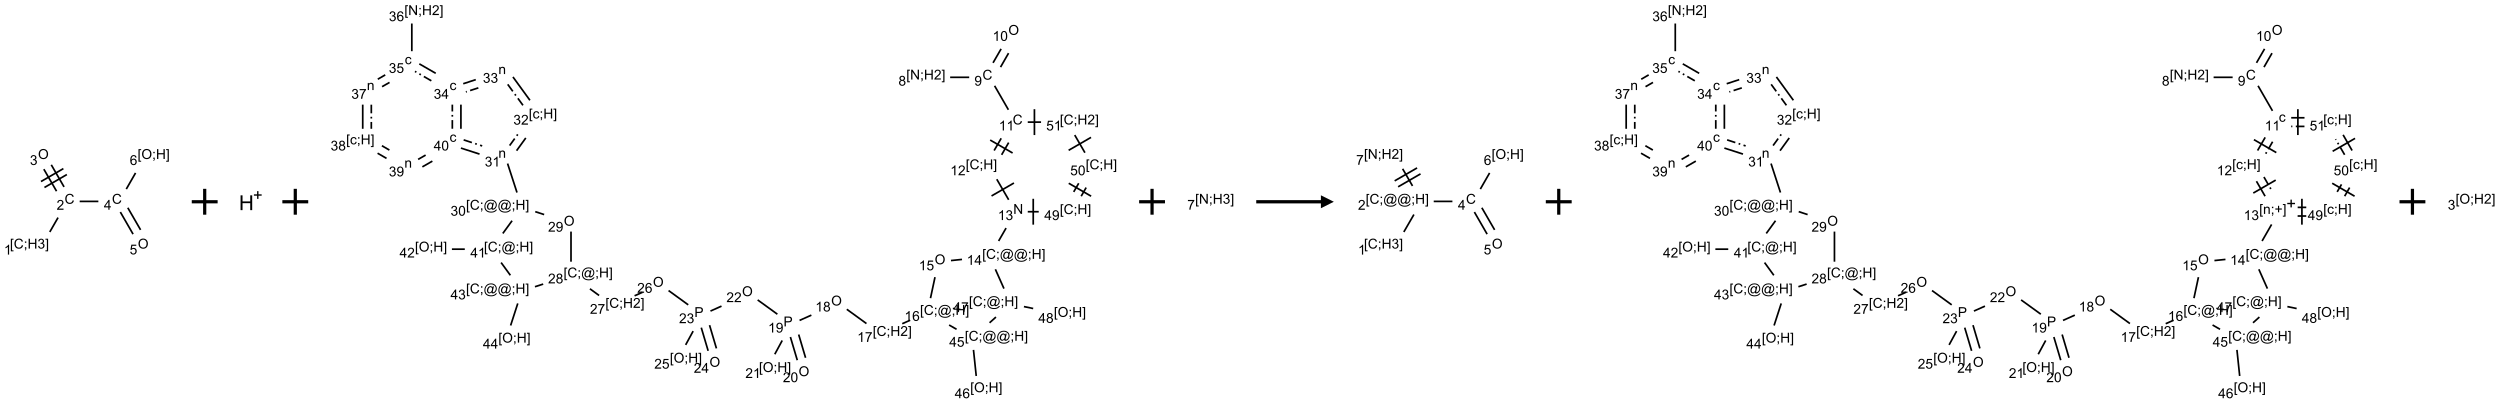 <?xml version="1.0" encoding="UTF-8"?>
<svg xmlns="http://www.w3.org/2000/svg" xmlns:xlink="http://www.w3.org/1999/xlink" width="1933" height="312" viewBox="0 0 1933 312">
<defs>
<g>
<g id="glyph-0-0">
<path d="M 1.332 0 L 1.332 -6.668 L 6.668 -6.668 L 6.668 0 Z M 1.5 -0.168 L 6.5 -0.168 L 6.5 -6.5 L 1.5 -6.5 Z M 1.5 -0.168 "/>
</g>
<g id="glyph-0-1">
<path d="M 0.723 2.121 L 0.723 -7.637 L 2.793 -7.637 L 2.793 -6.859 L 1.66 -6.859 L 1.66 1.344 L 2.793 1.344 L 2.793 2.121 Z M 0.723 2.121 "/>
</g>
<g id="glyph-0-2">
<path d="M 6.27 -2.676 L 7.281 -2.422 C 7.07 -1.594 6.688 -0.961 6.137 -0.523 C 5.586 -0.086 4.914 0.129 4.121 0.129 C 3.297 0.129 2.629 -0.039 2.113 -0.371 C 1.598 -0.707 1.203 -1.191 0.934 -1.828 C 0.664 -2.465 0.531 -3.145 0.531 -3.875 C 0.531 -4.672 0.684 -5.363 0.988 -5.957 C 1.293 -6.547 1.723 -6.996 2.285 -7.305 C 2.844 -7.613 3.461 -7.766 4.137 -7.766 C 4.898 -7.766 5.543 -7.57 6.062 -7.184 C 6.582 -6.793 6.945 -6.246 7.152 -5.543 L 6.156 -5.309 C 5.98 -5.863 5.723 -6.266 5.387 -6.52 C 5.051 -6.773 4.625 -6.902 4.113 -6.902 C 3.527 -6.902 3.039 -6.762 2.645 -6.48 C 2.25 -6.199 1.973 -5.82 1.812 -5.348 C 1.652 -4.871 1.574 -4.383 1.574 -3.879 C 1.574 -3.23 1.668 -2.664 1.855 -2.18 C 2.047 -1.695 2.34 -1.332 2.738 -1.094 C 3.137 -0.855 3.57 -0.734 4.035 -0.734 C 4.602 -0.734 5.082 -0.898 5.473 -1.223 C 5.867 -1.551 6.133 -2.035 6.27 -2.676 Z M 6.27 -2.676 "/>
</g>
<g id="glyph-0-3">
<path d="M 0.949 -4.465 L 0.949 -5.531 L 2.016 -5.531 L 2.016 -4.465 Z M 0.949 0 L 0.949 -1.066 L 2.016 -1.066 L 2.016 0 C 2.016 0.391 1.945 0.711 1.809 0.949 C 1.668 1.191 1.449 1.379 1.145 1.512 L 0.887 1.109 C 1.082 1.023 1.23 0.895 1.324 0.727 C 1.418 0.559 1.469 0.316 1.48 0 Z M 0.949 0 "/>
</g>
<g id="glyph-0-4">
<path d="M 0.855 0 L 0.855 -7.637 L 1.863 -7.637 L 1.863 -4.5 L 5.832 -4.5 L 5.832 -7.637 L 6.844 -7.637 L 6.844 0 L 5.832 0 L 5.832 -3.598 L 1.863 -3.598 L 1.863 0 Z M 0.855 0 "/>
</g>
<g id="glyph-0-5">
<path d="M 0.449 -2.016 L 1.387 -2.141 C 1.492 -1.609 1.676 -1.227 1.934 -0.992 C 2.191 -0.758 2.508 -0.641 2.879 -0.641 C 3.32 -0.641 3.695 -0.793 3.996 -1.098 C 4.301 -1.402 4.453 -1.781 4.453 -2.234 C 4.453 -2.664 4.312 -3.02 4.031 -3.301 C 3.75 -3.578 3.391 -3.719 2.957 -3.719 C 2.781 -3.719 2.562 -3.684 2.297 -3.613 L 2.402 -4.438 C 2.465 -4.43 2.516 -4.426 2.551 -4.426 C 2.949 -4.426 3.312 -4.531 3.629 -4.738 C 3.949 -4.949 4.109 -5.27 4.109 -5.703 C 4.109 -6.047 3.992 -6.332 3.762 -6.559 C 3.527 -6.785 3.227 -6.895 2.859 -6.895 C 2.496 -6.895 2.191 -6.781 1.949 -6.551 C 1.707 -6.324 1.547 -5.98 1.48 -5.52 L 0.543 -5.688 C 0.656 -6.316 0.918 -6.805 1.324 -7.148 C 1.73 -7.492 2.234 -7.668 2.84 -7.668 C 3.254 -7.668 3.641 -7.578 3.988 -7.398 C 4.34 -7.219 4.609 -6.977 4.793 -6.668 C 4.98 -6.359 5.074 -6.031 5.074 -5.684 C 5.074 -5.352 4.984 -5.051 4.809 -4.781 C 4.629 -4.512 4.367 -4.297 4.02 -4.137 C 4.473 -4.031 4.824 -3.816 5.074 -3.488 C 5.324 -3.16 5.449 -2.75 5.449 -2.254 C 5.449 -1.59 5.203 -1.023 4.719 -0.559 C 4.234 -0.098 3.617 0.137 2.875 0.137 C 2.203 0.137 1.648 -0.062 1.207 -0.465 C 0.762 -0.863 0.512 -1.379 0.449 -2.016 Z M 0.449 -2.016 "/>
</g>
<g id="glyph-0-6">
<path d="M 2.27 2.121 L 0.203 2.121 L 0.203 1.344 L 1.332 1.344 L 1.332 -6.859 L 0.203 -6.859 L 0.203 -7.637 L 2.27 -7.637 Z M 2.27 2.121 "/>
</g>
<g id="glyph-0-7">
<path d="M 3.973 0 L 3.035 0 L 3.035 -5.973 C 2.809 -5.758 2.516 -5.543 2.148 -5.328 C 1.781 -5.113 1.453 -4.953 1.16 -4.844 L 1.16 -5.75 C 1.684 -5.996 2.145 -6.297 2.535 -6.645 C 2.93 -6.996 3.207 -7.336 3.371 -7.668 L 3.973 -7.668 Z M 3.973 0 "/>
</g>
<g id="glyph-0-8">
<path d="M 5.371 -0.902 L 5.371 0 L 0.324 0 C 0.316 -0.227 0.352 -0.441 0.434 -0.652 C 0.562 -0.996 0.766 -1.332 1.051 -1.668 C 1.332 -2 1.742 -2.387 2.277 -2.824 C 3.105 -3.504 3.668 -4.043 3.957 -4.441 C 4.25 -4.84 4.395 -5.215 4.395 -5.566 C 4.395 -5.938 4.262 -6.254 3.996 -6.508 C 3.73 -6.762 3.387 -6.891 2.957 -6.891 C 2.508 -6.891 2.145 -6.754 1.875 -6.484 C 1.605 -6.215 1.469 -5.84 1.465 -5.359 L 0.5 -5.457 C 0.566 -6.176 0.812 -6.727 1.246 -7.102 C 1.676 -7.477 2.254 -7.668 2.98 -7.668 C 3.711 -7.668 4.293 -7.465 4.719 -7.059 C 5.145 -6.652 5.359 -6.148 5.359 -5.547 C 5.359 -5.242 5.297 -4.941 5.172 -4.645 C 5.047 -4.352 4.84 -4.039 4.551 -3.715 C 4.262 -3.387 3.777 -2.938 3.105 -2.371 C 2.543 -1.898 2.18 -1.578 2.02 -1.41 C 1.859 -1.242 1.73 -1.07 1.625 -0.902 Z M 5.371 -0.902 "/>
</g>
<g id="glyph-0-9">
<path d="M 0.516 -3.719 C 0.516 -4.984 0.855 -5.977 1.535 -6.695 C 2.215 -7.414 3.094 -7.77 4.172 -7.77 C 4.875 -7.77 5.512 -7.602 6.078 -7.266 C 6.645 -6.93 7.074 -6.461 7.371 -5.855 C 7.668 -5.254 7.816 -4.57 7.816 -3.809 C 7.816 -3.035 7.66 -2.34 7.348 -1.73 C 7.035 -1.117 6.594 -0.656 6.02 -0.34 C 5.449 -0.027 4.828 0.129 4.168 0.129 C 3.449 0.129 2.805 -0.043 2.238 -0.391 C 1.672 -0.738 1.246 -1.211 0.953 -1.812 C 0.66 -2.414 0.516 -3.047 0.516 -3.719 Z M 1.559 -3.703 C 1.559 -2.781 1.805 -2.059 2.301 -1.527 C 2.793 -1 3.414 -0.734 4.16 -0.734 C 4.922 -0.734 5.547 -1 6.039 -1.535 C 6.531 -2.07 6.777 -2.828 6.777 -3.812 C 6.777 -4.434 6.672 -4.977 6.461 -5.441 C 6.25 -5.902 5.945 -6.262 5.539 -6.52 C 5.133 -6.773 4.68 -6.902 4.176 -6.902 C 3.461 -6.902 2.848 -6.656 2.332 -6.164 C 1.816 -5.672 1.559 -4.852 1.559 -3.703 Z M 1.559 -3.703 "/>
</g>
<g id="glyph-0-10">
<path d="M 3.449 0 L 3.449 -1.828 L 0.137 -1.828 L 0.137 -2.688 L 3.621 -7.637 L 4.387 -7.637 L 4.387 -2.688 L 5.418 -2.688 L 5.418 -1.828 L 4.387 -1.828 L 4.387 0 Z M 3.449 -2.688 L 3.449 -6.129 L 1.059 -2.688 Z M 3.449 -2.688 "/>
</g>
<g id="glyph-0-11">
<path d="M 0.441 -2 L 1.426 -2.082 C 1.5 -1.605 1.668 -1.242 1.934 -1.004 C 2.199 -0.762 2.52 -0.641 2.895 -0.641 C 3.348 -0.641 3.73 -0.812 4.043 -1.152 C 4.355 -1.492 4.512 -1.941 4.512 -2.504 C 4.512 -3.039 4.359 -3.461 4.059 -3.77 C 3.758 -4.078 3.367 -4.234 2.879 -4.234 C 2.578 -4.234 2.305 -4.164 2.062 -4.027 C 1.82 -3.891 1.629 -3.715 1.488 -3.496 L 0.609 -3.609 L 1.348 -7.531 L 5.145 -7.531 L 5.145 -6.637 L 2.098 -6.637 L 1.688 -4.582 C 2.145 -4.902 2.625 -5.062 3.129 -5.062 C 3.797 -5.062 4.359 -4.832 4.816 -4.371 C 5.277 -3.91 5.504 -3.312 5.504 -2.59 C 5.504 -1.898 5.305 -1.301 4.902 -0.797 C 4.41 -0.18 3.742 0.129 2.895 0.129 C 2.199 0.129 1.633 -0.062 1.195 -0.453 C 0.758 -0.844 0.504 -1.359 0.441 -2 Z M 0.441 -2 "/>
</g>
<g id="glyph-0-12">
<path d="M 5.309 -5.766 L 4.375 -5.691 C 4.293 -6.059 4.172 -6.328 4.02 -6.496 C 3.766 -6.762 3.453 -6.895 3.082 -6.895 C 2.785 -6.895 2.523 -6.812 2.297 -6.645 C 2 -6.43 1.77 -6.117 1.598 -5.703 C 1.43 -5.289 1.34 -4.703 1.332 -3.938 C 1.559 -4.281 1.836 -4.535 2.16 -4.703 C 2.488 -4.871 2.828 -4.953 3.188 -4.953 C 3.812 -4.953 4.344 -4.723 4.785 -4.262 C 5.223 -3.801 5.441 -3.207 5.441 -2.48 C 5.441 -2 5.34 -1.555 5.133 -1.145 C 4.926 -0.73 4.641 -0.418 4.281 -0.199 C 3.922 0.02 3.512 0.129 3.051 0.129 C 2.27 0.129 1.633 -0.156 1.141 -0.73 C 0.648 -1.305 0.402 -2.254 0.402 -3.574 C 0.402 -5.051 0.672 -6.121 1.219 -6.793 C 1.695 -7.375 2.336 -7.668 3.141 -7.668 C 3.742 -7.668 4.234 -7.5 4.617 -7.16 C 5 -6.824 5.23 -6.359 5.309 -5.766 Z M 1.48 -2.473 C 1.48 -2.152 1.547 -1.844 1.684 -1.547 C 1.82 -1.25 2.016 -1.027 2.262 -0.871 C 2.508 -0.719 2.766 -0.641 3.035 -0.641 C 3.434 -0.641 3.773 -0.801 4.059 -1.121 C 4.344 -1.441 4.484 -1.875 4.484 -2.422 C 4.484 -2.949 4.344 -3.367 4.062 -3.668 C 3.781 -3.973 3.426 -4.125 3 -4.125 C 2.578 -4.125 2.219 -3.973 1.922 -3.668 C 1.625 -3.363 1.48 -2.969 1.48 -2.473 Z M 1.48 -2.473 "/>
</g>
<g id="glyph-0-13">
<path d="M 0.812 0 L 0.812 -7.637 L 1.848 -7.637 L 5.859 -1.641 L 5.859 -7.637 L 6.828 -7.637 L 6.828 0 L 5.793 0 L 1.781 -6 L 1.781 0 Z M 0.812 0 "/>
</g>
<g id="glyph-0-14">
<path d="M 1.887 -4.141 C 1.496 -4.281 1.207 -4.484 1.02 -4.75 C 0.832 -5.016 0.738 -5.328 0.738 -5.699 C 0.738 -6.254 0.938 -6.719 1.34 -7.098 C 1.738 -7.477 2.27 -7.668 2.934 -7.668 C 3.598 -7.668 4.137 -7.473 4.543 -7.086 C 4.949 -6.699 5.152 -6.227 5.152 -5.672 C 5.152 -5.316 5.059 -5.008 4.871 -4.746 C 4.688 -4.484 4.406 -4.281 4.027 -4.141 C 4.496 -3.988 4.852 -3.742 5.098 -3.402 C 5.34 -3.062 5.465 -2.656 5.465 -2.184 C 5.465 -1.531 5.234 -0.98 4.77 -0.535 C 4.309 -0.09 3.703 0.129 2.949 0.129 C 2.195 0.129 1.586 -0.094 1.125 -0.539 C 0.664 -0.984 0.434 -1.543 0.434 -2.207 C 0.434 -2.703 0.559 -3.121 0.809 -3.457 C 1.062 -3.793 1.422 -4.02 1.887 -4.141 Z M 1.699 -5.73 C 1.699 -5.367 1.812 -5.074 2.047 -4.844 C 2.281 -4.613 2.582 -4.5 2.953 -4.5 C 3.312 -4.5 3.609 -4.613 3.84 -4.84 C 4.07 -5.066 4.188 -5.348 4.188 -5.676 C 4.188 -6.02 4.07 -6.309 3.832 -6.543 C 3.594 -6.777 3.297 -6.895 2.941 -6.895 C 2.586 -6.895 2.289 -6.781 2.051 -6.551 C 1.816 -6.324 1.699 -6.047 1.699 -5.73 Z M 1.395 -2.203 C 1.395 -1.938 1.461 -1.676 1.586 -1.426 C 1.711 -1.176 1.902 -0.984 2.152 -0.848 C 2.402 -0.711 2.672 -0.641 2.957 -0.641 C 3.406 -0.641 3.777 -0.785 4.066 -1.074 C 4.359 -1.363 4.504 -1.727 4.504 -2.172 C 4.504 -2.625 4.355 -2.996 4.055 -3.293 C 3.754 -3.586 3.379 -3.734 2.926 -3.734 C 2.484 -3.734 2.121 -3.59 1.832 -3.297 C 1.543 -3.004 1.395 -2.641 1.395 -2.203 Z M 1.395 -2.203 "/>
</g>
<g id="glyph-0-15">
<path d="M 0.582 -1.766 L 1.484 -1.848 C 1.562 -1.426 1.707 -1.117 1.922 -0.926 C 2.137 -0.734 2.414 -0.641 2.75 -0.641 C 3.039 -0.641 3.289 -0.707 3.508 -0.84 C 3.727 -0.973 3.902 -1.148 4.043 -1.367 C 4.18 -1.586 4.297 -1.887 4.391 -2.262 C 4.484 -2.637 4.531 -3.016 4.531 -3.406 C 4.531 -3.449 4.531 -3.512 4.527 -3.594 C 4.34 -3.297 4.082 -3.055 3.758 -2.867 C 3.434 -2.68 3.082 -2.59 2.703 -2.59 C 2.07 -2.59 1.535 -2.816 1.098 -3.277 C 0.66 -3.734 0.441 -4.34 0.441 -5.09 C 0.441 -5.863 0.672 -6.484 1.129 -6.957 C 1.586 -7.43 2.156 -7.668 2.844 -7.668 C 3.34 -7.668 3.793 -7.531 4.207 -7.266 C 4.617 -7 4.93 -6.617 5.145 -6.121 C 5.355 -5.629 5.465 -4.91 5.465 -3.973 C 5.465 -2.996 5.359 -2.223 5.145 -1.645 C 4.934 -1.066 4.617 -0.625 4.199 -0.324 C 3.781 -0.02 3.293 0.129 2.73 0.129 C 2.133 0.129 1.645 -0.035 1.266 -0.367 C 0.887 -0.699 0.66 -1.164 0.582 -1.766 Z M 4.422 -5.137 C 4.422 -5.676 4.277 -6.102 3.992 -6.418 C 3.707 -6.734 3.359 -6.891 2.957 -6.891 C 2.543 -6.891 2.18 -6.719 1.871 -6.379 C 1.562 -6.039 1.406 -5.598 1.406 -5.059 C 1.406 -4.57 1.555 -4.176 1.848 -3.871 C 2.141 -3.566 2.5 -3.418 2.934 -3.418 C 3.367 -3.418 3.723 -3.57 4.004 -3.871 C 4.281 -4.176 4.422 -4.598 4.422 -5.137 Z M 4.422 -5.137 "/>
</g>
<g id="glyph-0-16">
<path d="M 0.441 -3.766 C 0.441 -4.668 0.535 -5.395 0.723 -5.945 C 0.906 -6.496 1.184 -6.922 1.551 -7.219 C 1.918 -7.516 2.375 -7.668 2.934 -7.668 C 3.344 -7.668 3.703 -7.586 4.012 -7.418 C 4.32 -7.254 4.574 -7.016 4.777 -6.707 C 4.977 -6.395 5.137 -6.016 5.25 -5.57 C 5.363 -5.125 5.422 -4.523 5.422 -3.766 C 5.422 -2.871 5.328 -2.148 5.145 -1.598 C 4.961 -1.047 4.688 -0.621 4.32 -0.32 C 3.953 -0.02 3.492 0.129 2.934 0.129 C 2.195 0.129 1.617 -0.133 1.199 -0.66 C 0.695 -1.297 0.441 -2.332 0.441 -3.766 Z M 1.406 -3.766 C 1.406 -2.512 1.555 -1.68 1.848 -1.262 C 2.141 -0.848 2.5 -0.641 2.934 -0.641 C 3.363 -0.641 3.727 -0.848 4.02 -1.266 C 4.312 -1.684 4.457 -2.516 4.457 -3.766 C 4.457 -5.023 4.312 -5.859 4.02 -6.27 C 3.727 -6.684 3.359 -6.891 2.922 -6.891 C 2.492 -6.891 2.148 -6.707 1.891 -6.344 C 1.566 -5.879 1.406 -5.02 1.406 -3.766 Z M 1.406 -3.766 "/>
</g>
<g id="glyph-0-17">
<path d="M 6.047 -0.848 C 5.82 -0.59 5.57 -0.379 5.289 -0.223 C 5.008 -0.062 4.73 0.016 4.449 0.016 C 4.141 0.016 3.84 -0.074 3.547 -0.254 C 3.254 -0.434 3.02 -0.715 2.836 -1.09 C 2.652 -1.465 2.562 -1.875 2.562 -2.324 C 2.562 -2.875 2.703 -3.43 2.988 -3.98 C 3.27 -4.535 3.621 -4.953 4.043 -5.23 C 4.461 -5.508 4.871 -5.645 5.266 -5.645 C 5.566 -5.645 5.855 -5.566 6.129 -5.41 C 6.402 -5.25 6.641 -5.012 6.84 -4.688 L 7.016 -5.496 L 7.949 -5.496 L 7.199 -2 C 7.094 -1.516 7.043 -1.246 7.043 -1.191 C 7.043 -1.098 7.078 -1.02 7.148 -0.949 C 7.219 -0.883 7.305 -0.848 7.406 -0.848 C 7.59 -0.848 7.832 -0.953 8.129 -1.168 C 8.527 -1.445 8.84 -1.816 9.07 -2.285 C 9.301 -2.75 9.418 -3.234 9.418 -3.73 C 9.418 -4.309 9.27 -4.852 8.973 -5.355 C 8.676 -5.859 8.23 -6.262 7.645 -6.562 C 7.055 -6.863 6.406 -7.016 5.691 -7.016 C 4.879 -7.016 4.137 -6.824 3.465 -6.445 C 2.793 -6.066 2.273 -5.52 1.902 -4.809 C 1.535 -4.098 1.348 -3.34 1.348 -2.527 C 1.348 -1.676 1.535 -0.941 1.902 -0.328 C 2.273 0.285 2.809 0.742 3.508 1.035 C 4.207 1.328 4.984 1.473 5.832 1.473 C 6.742 1.473 7.504 1.32 8.121 1.016 C 8.734 0.711 9.195 0.34 9.5 -0.098 L 10.441 -0.098 C 10.266 0.266 9.961 0.637 9.531 1.016 C 9.102 1.395 8.59 1.695 7.996 1.914 C 7.402 2.133 6.688 2.246 5.848 2.246 C 5.078 2.246 4.367 2.145 3.715 1.949 C 3.066 1.75 2.512 1.453 2.051 1.055 C 1.594 0.656 1.25 0.199 1.016 -0.316 C 0.723 -0.973 0.578 -1.684 0.578 -2.441 C 0.578 -3.289 0.75 -4.098 1.098 -4.863 C 1.523 -5.805 2.125 -6.527 2.902 -7.027 C 3.684 -7.527 4.629 -7.777 5.738 -7.777 C 6.602 -7.777 7.375 -7.602 8.059 -7.246 C 8.746 -6.895 9.285 -6.371 9.684 -5.672 C 10.02 -5.07 10.188 -4.418 10.188 -3.715 C 10.188 -2.707 9.832 -1.812 9.125 -1.031 C 8.492 -0.328 7.801 0.02 7.051 0.02 C 6.812 0.02 6.617 -0.016 6.473 -0.09 C 6.324 -0.16 6.215 -0.266 6.145 -0.402 C 6.102 -0.488 6.066 -0.637 6.047 -0.848 Z M 3.527 -2.262 C 3.527 -1.785 3.641 -1.414 3.863 -1.152 C 4.09 -0.887 4.348 -0.754 4.641 -0.754 C 4.836 -0.754 5.039 -0.812 5.254 -0.93 C 5.469 -1.047 5.676 -1.219 5.871 -1.449 C 6.066 -1.676 6.23 -1.969 6.355 -2.32 C 6.48 -2.672 6.543 -3.027 6.543 -3.379 C 6.543 -3.852 6.426 -4.219 6.191 -4.48 C 5.957 -4.738 5.672 -4.871 5.332 -4.871 C 5.109 -4.871 4.902 -4.812 4.707 -4.699 C 4.512 -4.586 4.32 -4.406 4.137 -4.156 C 3.953 -3.906 3.805 -3.602 3.691 -3.246 C 3.582 -2.887 3.527 -2.559 3.527 -2.262 Z M 3.527 -2.262 "/>
</g>
<g id="glyph-0-18">
<path d="M 0.504 -6.637 L 0.504 -7.535 L 5.449 -7.535 L 5.449 -6.809 C 4.961 -6.289 4.48 -5.602 4.004 -4.746 C 3.527 -3.887 3.156 -3.004 2.895 -2.098 C 2.707 -1.461 2.59 -0.762 2.535 0 L 1.574 0 C 1.582 -0.602 1.703 -1.328 1.926 -2.176 C 2.152 -3.027 2.477 -3.848 2.898 -4.637 C 3.32 -5.426 3.77 -6.094 4.246 -6.637 Z M 0.504 -6.637 "/>
</g>
<g id="glyph-0-19">
<path d="M 0.824 0 L 0.824 -7.637 L 3.703 -7.637 C 4.211 -7.637 4.598 -7.609 4.863 -7.562 C 5.238 -7.5 5.555 -7.383 5.809 -7.207 C 6.062 -7.031 6.266 -6.785 6.418 -6.469 C 6.574 -6.152 6.652 -5.805 6.652 -5.426 C 6.652 -4.777 6.445 -4.227 6.031 -3.777 C 5.617 -3.328 4.871 -3.105 3.793 -3.105 L 1.832 -3.105 L 1.832 0 Z M 1.832 -4.004 L 3.809 -4.004 C 4.461 -4.004 4.922 -4.125 5.199 -4.371 C 5.473 -4.613 5.609 -4.953 5.609 -5.395 C 5.609 -5.715 5.527 -5.988 5.367 -6.215 C 5.207 -6.441 4.992 -6.594 4.73 -6.668 C 4.559 -6.711 4.246 -6.734 3.785 -6.734 L 1.832 -6.734 Z M 1.832 -4.004 "/>
</g>
<g id="glyph-0-20">
<path d="M 0.703 0 L 0.703 -5.531 L 1.547 -5.531 L 1.547 -4.746 C 1.953 -5.352 2.539 -5.656 3.309 -5.656 C 3.641 -5.656 3.945 -5.598 4.227 -5.477 C 4.508 -5.355 4.715 -5.199 4.855 -5.004 C 4.992 -4.809 5.09 -4.578 5.145 -4.312 C 5.18 -4.141 5.199 -3.836 5.199 -3.402 L 5.199 0 L 4.262 0 L 4.262 -3.363 C 4.262 -3.746 4.223 -4.031 4.152 -4.223 C 4.078 -4.41 3.949 -4.562 3.762 -4.676 C 3.578 -4.789 3.359 -4.844 3.109 -4.844 C 2.711 -4.844 2.367 -4.719 2.074 -4.465 C 1.785 -4.211 1.641 -3.73 1.641 -3.02 L 1.641 0 Z M 0.703 0 "/>
</g>
<g id="glyph-0-21">
<path d="M 4.312 -2.027 L 5.234 -1.906 C 5.133 -1.27 4.875 -0.773 4.461 -0.414 C 4.047 -0.055 3.535 0.125 2.934 0.125 C 2.176 0.125 1.566 -0.121 1.105 -0.617 C 0.645 -1.113 0.418 -1.82 0.418 -2.746 C 0.418 -3.344 0.516 -3.863 0.715 -4.312 C 0.91 -4.762 1.211 -5.098 1.617 -5.32 C 2.023 -5.543 2.461 -5.656 2.938 -5.656 C 3.539 -5.656 4.031 -5.504 4.41 -5.199 C 4.793 -4.895 5.039 -4.465 5.145 -3.906 L 4.234 -3.766 C 4.148 -4.137 3.992 -4.418 3.773 -4.605 C 3.555 -4.793 3.285 -4.887 2.973 -4.887 C 2.5 -4.887 2.117 -4.715 1.824 -4.379 C 1.527 -4.039 1.379 -3.504 1.379 -2.77 C 1.379 -2.027 1.523 -1.488 1.809 -1.152 C 2.094 -0.816 2.465 -0.645 2.922 -0.645 C 3.289 -0.645 3.598 -0.758 3.844 -0.984 C 4.09 -1.211 4.246 -1.559 4.312 -2.027 Z M 4.312 -2.027 "/>
</g>
<g id="glyph-0-22">
<path d="M 2.672 -1.234 L 2.672 -3.328 L 0.594 -3.328 L 0.594 -4.203 L 2.672 -4.203 L 2.672 -6.281 L 3.559 -6.281 L 3.559 -4.203 L 5.637 -4.203 L 5.637 -3.328 L 3.559 -3.328 L 3.559 -1.234 Z M 2.672 -1.234 "/>
</g>
<g id="glyph-1-0">
<path d="M 2 0 L 2 -10 L 10 -10 L 10 0 Z M 2.25 -0.25 L 9.75 -0.25 L 9.75 -9.75 L 2.25 -9.75 Z M 2.25 -0.25 "/>
</g>
<g id="glyph-1-1">
<path d="M 1.281 0 L 1.281 -11.453 L 2.797 -11.453 L 2.797 -6.75 L 8.75 -6.75 L 8.75 -11.453 L 10.266 -11.453 L 10.266 0 L 8.75 0 L 8.75 -5.398 L 2.797 -5.398 L 2.797 0 Z M 1.281 0 "/>
</g>
</g>
</defs>
<path fill="none" stroke-width="0.033" stroke-linecap="butt" stroke-linejoin="miter" stroke="rgb(0%, 0%, 0%)" stroke-opacity="1" stroke-miterlimit="10" d="M 0.159 1.457 L 0.319 1.179 " transform="matrix(40, 0, 0, 40, 32.127, 121.08)"/>
<path fill="none" stroke-width="0.033" stroke-linecap="butt" stroke-linejoin="miter" stroke="rgb(0%, 0%, 0%)" stroke-opacity="1" stroke-miterlimit="10" d="M 0.435 0.586 L 0.188 0.159 " transform="matrix(40, 0, 0, 40, 32.127, 121.08)"/>
<path fill="none" stroke-width="0.033" stroke-linecap="butt" stroke-linejoin="miter" stroke="rgb(0%, 0%, 0%)" stroke-opacity="1" stroke-miterlimit="10" d="M 0.29 0.669 L 0.044 0.243 " transform="matrix(40, 0, 0, 40, 32.127, 121.08)"/>
<path fill="none" stroke-width="0.033" stroke-linecap="butt" stroke-linejoin="miter" stroke="rgb(0%, 0%, 0%)" stroke-opacity="1" stroke-miterlimit="10" d="M 0.422 0.232 L -0.011 0.482 " transform="matrix(40, 0, 0, 40, 32.127, 121.08)"/>
<path fill="none" stroke-width="0.033" stroke-linecap="butt" stroke-linejoin="miter" stroke="rgb(0%, 0%, 0%)" stroke-opacity="1" stroke-miterlimit="10" d="M 0.489 0.347 L 0.056 0.597 " transform="matrix(40, 0, 0, 40, 32.127, 121.08)"/>
<path fill="none" stroke-width="0.033" stroke-linecap="butt" stroke-linejoin="miter" stroke="rgb(0%, 0%, 0%)" stroke-opacity="1" stroke-miterlimit="10" d="M 0.737 0.866 L 1.098 0.866 " transform="matrix(40, 0, 0, 40, 32.127, 121.08)"/>
<path fill="none" stroke-width="0.033" stroke-linecap="butt" stroke-linejoin="miter" stroke="rgb(0%, 0%, 0%)" stroke-opacity="1" stroke-miterlimit="10" d="M 1.523 1.072 L 1.769 1.499 " transform="matrix(40, 0, 0, 40, 32.127, 121.08)"/>
<path fill="none" stroke-width="0.033" stroke-linecap="butt" stroke-linejoin="miter" stroke="rgb(0%, 0%, 0%)" stroke-opacity="1" stroke-miterlimit="10" d="M 1.667 0.989 L 1.914 1.416 " transform="matrix(40, 0, 0, 40, 32.127, 121.08)"/>
<path fill="none" stroke-width="0.033" stroke-linecap="butt" stroke-linejoin="miter" stroke="rgb(0%, 0%, 0%)" stroke-opacity="1" stroke-miterlimit="10" d="M 1.638 0.628 L 1.817 0.316 " transform="matrix(40, 0, 0, 40, 32.127, 121.08)"/>
<g fill="rgb(0%, 0%, 0%)" fill-opacity="1">
<use xlink:href="#glyph-0-1" x="7.652" y="192.207"/>
<use xlink:href="#glyph-0-2" x="10.616" y="192.207"/>
<use xlink:href="#glyph-0-3" x="18.319" y="192.207"/>
<use xlink:href="#glyph-0-4" x="21.283" y="192.207"/>
<use xlink:href="#glyph-0-5" x="28.986" y="192.207"/>
<use xlink:href="#glyph-0-6" x="34.918" y="192.207"/>
</g>
<g fill="rgb(0%, 0%, 0%)" fill-opacity="1">
<use xlink:href="#glyph-0-7" x="3.066" y="196.844"/>
</g>
<g fill="rgb(0%, 0%, 0%)" fill-opacity="1">
<use xlink:href="#glyph-0-2" x="49.91" y="157.566"/>
</g>
<g fill="rgb(0%, 0%, 0%)" fill-opacity="1">
<use xlink:href="#glyph-0-8" x="43.738" y="162.203"/>
</g>
<g fill="rgb(0%, 0%, 0%)" fill-opacity="1">
<use xlink:href="#glyph-0-9" x="29.371" y="122.93"/>
</g>
<g fill="rgb(0%, 0%, 0%)" fill-opacity="1">
<use xlink:href="#glyph-0-5" x="23.105" y="127.562"/>
</g>
<g fill="rgb(0%, 0%, 0%)" fill-opacity="1">
<use xlink:href="#glyph-0-2" x="86.535" y="157.566"/>
</g>
<g fill="rgb(0%, 0%, 0%)" fill-opacity="1">
<use xlink:href="#glyph-0-10" x="80.312" y="162.172"/>
</g>
<g fill="rgb(0%, 0%, 0%)" fill-opacity="1">
<use xlink:href="#glyph-0-9" x="106.551" y="192.211"/>
</g>
<g fill="rgb(0%, 0%, 0%)" fill-opacity="1">
<use xlink:href="#glyph-0-11" x="100.223" y="196.711"/>
</g>
<g fill="rgb(0%, 0%, 0%)" fill-opacity="1">
<use xlink:href="#glyph-0-1" x="106.34" y="122.93"/>
<use xlink:href="#glyph-0-9" x="109.303" y="122.93"/>
<use xlink:href="#glyph-0-3" x="117.6" y="122.93"/>
<use xlink:href="#glyph-0-4" x="120.564" y="122.93"/>
<use xlink:href="#glyph-0-6" x="128.267" y="122.93"/>
</g>
<g fill="rgb(0%, 0%, 0%)" fill-opacity="1">
<use xlink:href="#glyph-0-12" x="100.289" y="127.562"/>
</g>
<path fill="none" stroke-width="0.062" stroke-linecap="butt" stroke-linejoin="miter" stroke="rgb(0%, 0%, 0%)" stroke-opacity="1" stroke-miterlimit="10" d="M 0 0 L 0.5 0 M 0.25 -0.25 L 0.25 0.25 " transform="matrix(40, 0, 0, 40, 148.272, 156)"/>
<g fill="rgb(0%, 0%, 0%)" fill-opacity="1">
<use xlink:href="#glyph-1-1" x="184.727" y="162.484"/>
</g>
<path fill-rule="nonzero" fill="rgb(0%, 0%, 0%)" fill-opacity="1" d="M 196.324 150.25 L 198.789 150.25 L 198.789 147.785 L 199.855 147.785 L 199.855 150.25 L 202.32 150.25 L 202.32 151.316 L 199.855 151.316 L 199.855 153.781 L 198.789 153.781 L 198.789 151.316 L 196.324 151.316 "/>
<path fill="none" stroke-width="0.062" stroke-linecap="butt" stroke-linejoin="miter" stroke="rgb(0%, 0%, 0%)" stroke-opacity="1" stroke-miterlimit="10" d="M 0 0 L 0.5 0 M 0.25 -0.25 L 0.25 0.25 " transform="matrix(40, 0, 0, 40, 218.318, 156)"/>
<path fill="none" stroke-width="0.033" stroke-linecap="butt" stroke-linejoin="miter" stroke="rgb(0%, 0%, 0%)" stroke-opacity="1" stroke-miterlimit="10" d="M 11.272 1.247 L 11.64 1.247 " transform="matrix(40, 0, 0, 40, 283.779, 9.9)"/>
<path fill="none" stroke-width="0.033" stroke-linecap="butt" stroke-linejoin="miter" stroke="rgb(0%, 0%, 0%)" stroke-opacity="1" stroke-miterlimit="10" d="M 12.246 1.05 L 12.401 0.78 " transform="matrix(40, 0, 0, 40, 283.779, 9.9)"/>
<path fill="none" stroke-width="0.033" stroke-linecap="butt" stroke-linejoin="miter" stroke="rgb(0%, 0%, 0%)" stroke-opacity="1" stroke-miterlimit="10" d="M 12.101 0.967 L 12.257 0.697 " transform="matrix(40, 0, 0, 40, 283.779, 9.9)"/>
<path fill="none" stroke-width="0.033" stroke-linecap="butt" stroke-linejoin="miter" stroke="rgb(0%, 0%, 0%)" stroke-opacity="1" stroke-miterlimit="10" d="M 12.131 1.411 L 12.398 1.874 " transform="matrix(40, 0, 0, 40, 283.779, 9.9)"/>
<path fill="none" stroke-width="0.033" stroke-linecap="butt" stroke-linejoin="miter" stroke="rgb(0%, 0%, 0%)" stroke-opacity="1" stroke-miterlimit="10" d="M 12.259 2.426 L 12.122 2.662 " transform="matrix(40, 0, 0, 40, 283.779, 9.9)"/>
<path fill="none" stroke-width="0.033" stroke-linecap="butt" stroke-linejoin="miter" stroke="rgb(0%, 0%, 0%)" stroke-opacity="1" stroke-miterlimit="10" d="M 12.403 2.509 L 12.267 2.745 " transform="matrix(40, 0, 0, 40, 283.779, 9.9)"/>
<path fill="none" stroke-width="0.033" stroke-linecap="butt" stroke-linejoin="miter" stroke="rgb(0%, 0%, 0%)" stroke-opacity="1" stroke-miterlimit="10" d="M 12.046 2.46 L 12.479 2.71 " transform="matrix(40, 0, 0, 40, 283.779, 9.9)"/>
<path fill="none" stroke-width="0.033" stroke-linecap="butt" stroke-linejoin="miter" stroke="rgb(0%, 0%, 0%)" stroke-opacity="1" stroke-miterlimit="10" d="M 12.173 3.217 L 12.403 3.614 " transform="matrix(40, 0, 0, 40, 283.779, 9.9)"/>
<path fill="none" stroke-width="0.033" stroke-linecap="butt" stroke-linejoin="miter" stroke="rgb(0%, 0%, 0%)" stroke-opacity="1" stroke-miterlimit="10" d="M 12.072 3.54 L 12.505 3.29 " transform="matrix(40, 0, 0, 40, 283.779, 9.9)"/>
<path fill="none" stroke-width="0.033" stroke-linecap="butt" stroke-linejoin="miter" stroke="rgb(0%, 0%, 0%)" stroke-opacity="1" stroke-miterlimit="10" d="M 12.353 4.161 L 12.209 4.411 " transform="matrix(40, 0, 0, 40, 283.779, 9.9)"/>
<path fill="none" stroke-width="0.033" stroke-linecap="butt" stroke-linejoin="miter" stroke="rgb(0%, 0%, 0%)" stroke-opacity="1" stroke-miterlimit="10" d="M 11.501 4.767 L 11.288 4.789 " transform="matrix(40, 0, 0, 40, 283.779, 9.9)"/>
<path fill="none" stroke-width="0.033" stroke-linecap="butt" stroke-linejoin="miter" stroke="rgb(0%, 0%, 0%)" stroke-opacity="1" stroke-miterlimit="10" d="M 10.979 5.11 L 10.892 5.516 " transform="matrix(40, 0, 0, 40, 283.779, 9.9)"/>
<path fill="none" stroke-width="0.033" stroke-linecap="butt" stroke-linejoin="miter" stroke="rgb(0%, 0%, 0%)" stroke-opacity="1" stroke-miterlimit="10" d="M 10.499 5.942 L 10.346 6.01 " transform="matrix(40, 0, 0, 40, 283.779, 9.9)"/>
<path fill="none" stroke-width="0.033" stroke-linecap="butt" stroke-linejoin="miter" stroke="rgb(0%, 0%, 0%)" stroke-opacity="1" stroke-miterlimit="10" d="M 9.654 6.007 L 9.274 5.731 " transform="matrix(40, 0, 0, 40, 283.779, 9.9)"/>
<path fill="none" stroke-width="0.033" stroke-linecap="butt" stroke-linejoin="miter" stroke="rgb(0%, 0%, 0%)" stroke-opacity="1" stroke-miterlimit="10" d="M 8.589 5.844 L 8.361 5.946 " transform="matrix(40, 0, 0, 40, 283.779, 9.9)"/>
<path fill="none" stroke-width="0.033" stroke-linecap="butt" stroke-linejoin="miter" stroke="rgb(0%, 0%, 0%)" stroke-opacity="1" stroke-miterlimit="10" d="M 8.184 6.267 L 8.317 6.715 " transform="matrix(40, 0, 0, 40, 283.779, 9.9)"/>
<path fill="none" stroke-width="0.033" stroke-linecap="butt" stroke-linejoin="miter" stroke="rgb(0%, 0%, 0%)" stroke-opacity="1" stroke-miterlimit="10" d="M 8.344 6.219 L 8.477 6.668 " transform="matrix(40, 0, 0, 40, 283.779, 9.9)"/>
<path fill="none" stroke-width="0.033" stroke-linecap="butt" stroke-linejoin="miter" stroke="rgb(0%, 0%, 0%)" stroke-opacity="1" stroke-miterlimit="10" d="M 8.026 6.334 L 7.882 6.6 " transform="matrix(40, 0, 0, 40, 283.779, 9.9)"/>
<path fill="none" stroke-width="0.033" stroke-linecap="butt" stroke-linejoin="miter" stroke="rgb(0%, 0%, 0%)" stroke-opacity="1" stroke-miterlimit="10" d="M 7.932 5.826 L 7.551 5.55 " transform="matrix(40, 0, 0, 40, 283.779, 9.9)"/>
<path fill="none" stroke-width="0.033" stroke-linecap="butt" stroke-linejoin="miter" stroke="rgb(0%, 0%, 0%)" stroke-opacity="1" stroke-miterlimit="10" d="M 6.852 5.67 L 6.639 5.765 " transform="matrix(40, 0, 0, 40, 283.779, 9.9)"/>
<path fill="none" stroke-width="0.033" stroke-linecap="butt" stroke-linejoin="miter" stroke="rgb(0%, 0%, 0%)" stroke-opacity="1" stroke-miterlimit="10" d="M 6.461 6.086 L 6.594 6.534 " transform="matrix(40, 0, 0, 40, 283.779, 9.9)"/>
<path fill="none" stroke-width="0.033" stroke-linecap="butt" stroke-linejoin="miter" stroke="rgb(0%, 0%, 0%)" stroke-opacity="1" stroke-miterlimit="10" d="M 6.621 6.038 L 6.754 6.487 " transform="matrix(40, 0, 0, 40, 283.779, 9.9)"/>
<path fill="none" stroke-width="0.033" stroke-linecap="butt" stroke-linejoin="miter" stroke="rgb(0%, 0%, 0%)" stroke-opacity="1" stroke-miterlimit="10" d="M 6.304 6.153 L 6.159 6.419 " transform="matrix(40, 0, 0, 40, 283.779, 9.9)"/>
<path fill="none" stroke-width="0.033" stroke-linecap="butt" stroke-linejoin="miter" stroke="rgb(0%, 0%, 0%)" stroke-opacity="1" stroke-miterlimit="10" d="M 6.209 5.645 L 5.829 5.369 " transform="matrix(40, 0, 0, 40, 283.779, 9.9)"/>
<path fill="none" stroke-width="0.033" stroke-linecap="butt" stroke-linejoin="miter" stroke="rgb(0%, 0%, 0%)" stroke-opacity="1" stroke-miterlimit="10" d="M 5.325 5.402 L 5.172 5.47 " transform="matrix(40, 0, 0, 40, 283.779, 9.9)"/>
<path fill="none" stroke-width="0.033" stroke-linecap="butt" stroke-linejoin="miter" stroke="rgb(0%, 0%, 0%)" stroke-opacity="1" stroke-miterlimit="10" d="M 4.486 5.464 L 4.309 5.335 " transform="matrix(40, 0, 0, 40, 283.779, 9.9)"/>
<path fill="none" stroke-width="0.033" stroke-linecap="butt" stroke-linejoin="miter" stroke="rgb(0%, 0%, 0%)" stroke-opacity="1" stroke-miterlimit="10" d="M 3.943 4.811 L 3.943 4.229 " transform="matrix(40, 0, 0, 40, 283.779, 9.9)"/>
<path fill="none" stroke-width="0.033" stroke-linecap="butt" stroke-linejoin="miter" stroke="rgb(0%, 0%, 0%)" stroke-opacity="1" stroke-miterlimit="10" d="M 3.424 3.9 L 3.252 3.844 " transform="matrix(40, 0, 0, 40, 283.779, 9.9)"/>
<path fill="none" stroke-width="0.033" stroke-linecap="butt" stroke-linejoin="miter" stroke="rgb(0%, 0%, 0%)" stroke-opacity="1" stroke-miterlimit="10" d="M 2.899 3.474 L 2.717 2.914 " transform="matrix(40, 0, 0, 40, 283.779, 9.9)"/>
<path fill="none" stroke-width="0.033" stroke-linecap="butt" stroke-linejoin="miter" stroke="rgb(0%, 0%, 0%)" stroke-opacity="1" stroke-miterlimit="10" d="M 2.891 2.665 L 3.069 2.419 " transform="matrix(40, 0, 0, 40, 283.779, 9.9)"/>
<path fill="none" stroke-width="0.033" stroke-linecap="butt" stroke-linejoin="miter" stroke="rgb(0%, 0%, 0%)" stroke-opacity="1" stroke-dasharray="0.167 0.067 0.033 0.067" stroke-dashoffset="0.333" stroke-miterlimit="10" d="M 2.756 2.567 L 2.934 2.322 " transform="matrix(40, 0, 0, 40, 283.779, 9.9)"/>
<path fill="none" stroke-width="0.033" stroke-linecap="butt" stroke-linejoin="miter" stroke="rgb(0%, 0%, 0%)" stroke-opacity="1" stroke-miterlimit="10" d="M 3.149 1.691 L 2.821 1.24 " transform="matrix(40, 0, 0, 40, 283.779, 9.9)"/>
<path fill="none" stroke-width="0.033" stroke-linecap="butt" stroke-linejoin="miter" stroke="rgb(0%, 0%, 0%)" stroke-opacity="1" stroke-dasharray="0.167 0.067 0.033 0.067" stroke-dashoffset="0.333" stroke-miterlimit="10" d="M 3.015 1.789 L 2.687 1.338 " transform="matrix(40, 0, 0, 40, 283.779, 9.9)"/>
<path fill="none" stroke-width="0.033" stroke-linecap="butt" stroke-linejoin="miter" stroke="rgb(0%, 0%, 0%)" stroke-opacity="1" stroke-miterlimit="10" d="M 2.102 1.292 L 1.86 1.371 " transform="matrix(40, 0, 0, 40, 283.779, 9.9)"/>
<path fill="none" stroke-width="0.033" stroke-linecap="butt" stroke-linejoin="miter" stroke="rgb(0%, 0%, 0%)" stroke-opacity="1" stroke-dasharray="0.167 0.067 0.033 0.067" stroke-dashoffset="0.333" stroke-miterlimit="10" d="M 2.153 1.451 L 1.911 1.529 " transform="matrix(40, 0, 0, 40, 283.779, 9.9)"/>
<path fill="none" stroke-width="0.033" stroke-linecap="butt" stroke-linejoin="miter" stroke="rgb(0%, 0%, 0%)" stroke-opacity="1" stroke-miterlimit="10" d="M 1.328 1.17 L 1.011 0.987 " transform="matrix(40, 0, 0, 40, 283.779, 9.9)"/>
<path fill="none" stroke-width="0.033" stroke-linecap="butt" stroke-linejoin="miter" stroke="rgb(0%, 0%, 0%)" stroke-opacity="1" stroke-dasharray="0.167 0.067 0.033 0.067" stroke-dashoffset="0.333" stroke-miterlimit="10" d="M 1.244 1.315 L 0.927 1.132 " transform="matrix(40, 0, 0, 40, 283.779, 9.9)"/>
<path fill="none" stroke-width="0.033" stroke-linecap="butt" stroke-linejoin="miter" stroke="rgb(0%, 0%, 0%)" stroke-opacity="1" stroke-miterlimit="10" d="M 0.866 0.742 L 0.866 0.207 " transform="matrix(40, 0, 0, 40, 283.779, 9.9)"/>
<path fill="none" stroke-width="0.033" stroke-linecap="butt" stroke-linejoin="miter" stroke="rgb(0%, 0%, 0%)" stroke-opacity="1" stroke-miterlimit="10" d="M 0.352 1.2 L 0.208 1.284 " transform="matrix(40, 0, 0, 40, 283.779, 9.9)"/>
<path fill="none" stroke-width="0.033" stroke-linecap="butt" stroke-linejoin="miter" stroke="rgb(0%, 0%, 0%)" stroke-opacity="1" stroke-dasharray="0.167 0.067 0.033 0.067" stroke-dashoffset="0.333" stroke-miterlimit="10" d="M 0.436 1.345 L 0.291 1.428 " transform="matrix(40, 0, 0, 40, 283.779, 9.9)"/>
<path fill="none" stroke-width="0.033" stroke-linecap="butt" stroke-linejoin="miter" stroke="rgb(0%, 0%, 0%)" stroke-opacity="1" stroke-miterlimit="10" d="M -0.083 1.775 L -0.083 2.242 " transform="matrix(40, 0, 0, 40, 283.779, 9.9)"/>
<path fill="none" stroke-width="0.033" stroke-linecap="butt" stroke-linejoin="miter" stroke="rgb(0%, 0%, 0%)" stroke-opacity="1" stroke-dasharray="0.167 0.067 0.033 0.067" stroke-dashoffset="0.333" stroke-miterlimit="10" d="M 0.083 1.775 L 0.083 2.242 " transform="matrix(40, 0, 0, 40, 283.779, 9.9)"/>
<path fill="none" stroke-width="0.033" stroke-linecap="butt" stroke-linejoin="miter" stroke="rgb(0%, 0%, 0%)" stroke-opacity="1" stroke-miterlimit="10" d="M 0.204 2.714 L 0.377 2.814 " transform="matrix(40, 0, 0, 40, 283.779, 9.9)"/>
<path fill="none" stroke-width="0.033" stroke-linecap="butt" stroke-linejoin="miter" stroke="rgb(0%, 0%, 0%)" stroke-opacity="1" stroke-dasharray="0.167 0.067 0.033 0.067" stroke-dashoffset="0.333" stroke-miterlimit="10" d="M 0.287 2.569 L 0.461 2.67 " transform="matrix(40, 0, 0, 40, 283.779, 9.9)"/>
<path fill="none" stroke-width="0.033" stroke-linecap="butt" stroke-linejoin="miter" stroke="rgb(0%, 0%, 0%)" stroke-opacity="1" stroke-miterlimit="10" d="M 1.07 2.978 L 1.263 2.867 " transform="matrix(40, 0, 0, 40, 283.779, 9.9)"/>
<path fill="none" stroke-width="0.033" stroke-linecap="butt" stroke-linejoin="miter" stroke="rgb(0%, 0%, 0%)" stroke-opacity="1" stroke-dasharray="0.167 0.067 0.033 0.067" stroke-dashoffset="0.333" stroke-miterlimit="10" d="M 0.987 2.834 L 1.18 2.723 " transform="matrix(40, 0, 0, 40, 283.779, 9.9)"/>
<path fill="none" stroke-width="0.033" stroke-linecap="butt" stroke-linejoin="miter" stroke="rgb(0%, 0%, 0%)" stroke-opacity="1" stroke-miterlimit="10" d="M 1.815 2.615 L 2.175 2.731 " transform="matrix(40, 0, 0, 40, 283.779, 9.9)"/>
<path fill="none" stroke-width="0.033" stroke-linecap="butt" stroke-linejoin="miter" stroke="rgb(0%, 0%, 0%)" stroke-opacity="1" stroke-dasharray="0.167 0.067 0.033 0.067" stroke-dashoffset="0.333" stroke-miterlimit="10" d="M 1.867 2.456 L 2.226 2.573 " transform="matrix(40, 0, 0, 40, 283.779, 9.9)"/>
<path fill="none" stroke-width="0.033" stroke-linecap="butt" stroke-linejoin="miter" stroke="rgb(0%, 0%, 0%)" stroke-opacity="1" stroke-miterlimit="10" d="M 1.815 2.242 L 1.815 1.775 " transform="matrix(40, 0, 0, 40, 283.779, 9.9)"/>
<path fill="none" stroke-width="0.033" stroke-linecap="butt" stroke-linejoin="miter" stroke="rgb(0%, 0%, 0%)" stroke-opacity="1" stroke-dasharray="0.167 0.067 0.033 0.067" stroke-dashoffset="0.333" stroke-miterlimit="10" d="M 1.649 2.242 L 1.649 1.775 " transform="matrix(40, 0, 0, 40, 283.779, 9.9)"/>
<path fill="none" stroke-width="0.033" stroke-linecap="butt" stroke-linejoin="miter" stroke="rgb(0%, 0%, 0%)" stroke-opacity="1" stroke-miterlimit="10" d="M 2.804 4.019 L 2.625 4.265 " transform="matrix(40, 0, 0, 40, 283.779, 9.9)"/>
<path fill="none" stroke-width="0.033" stroke-linecap="butt" stroke-linejoin="miter" stroke="rgb(0%, 0%, 0%)" stroke-opacity="1" stroke-miterlimit="10" d="M 1.89 4.569 L 1.641 4.569 " transform="matrix(40, 0, 0, 40, 283.779, 9.9)"/>
<path fill="none" stroke-width="0.033" stroke-linecap="butt" stroke-linejoin="miter" stroke="rgb(0%, 0%, 0%)" stroke-opacity="1" stroke-miterlimit="10" d="M 2.592 4.828 L 2.771 5.074 " transform="matrix(40, 0, 0, 40, 283.779, 9.9)"/>
<path fill="none" stroke-width="0.033" stroke-linecap="butt" stroke-linejoin="miter" stroke="rgb(0%, 0%, 0%)" stroke-opacity="1" stroke-miterlimit="10" d="M 3.246 5.295 L 3.405 5.244 " transform="matrix(40, 0, 0, 40, 283.779, 9.9)"/>
<path fill="none" stroke-width="0.033" stroke-linecap="butt" stroke-linejoin="miter" stroke="rgb(0%, 0%, 0%)" stroke-opacity="1" stroke-miterlimit="10" d="M 2.914 5.618 L 2.776 6.044 " transform="matrix(40, 0, 0, 40, 283.779, 9.9)"/>
<path fill="none" stroke-width="0.033" stroke-linecap="butt" stroke-linejoin="miter" stroke="rgb(0%, 0%, 0%)" stroke-opacity="1" stroke-miterlimit="10" d="M 11.252 6.035 L 11.396 6.118 " transform="matrix(40, 0, 0, 40, 283.779, 9.9)"/>
<path fill="none" stroke-width="0.033" stroke-linecap="butt" stroke-linejoin="miter" stroke="rgb(0%, 0%, 0%)" stroke-opacity="1" stroke-miterlimit="10" d="M 11.723 6.516 L 11.776 7.02 " transform="matrix(40, 0, 0, 40, 283.779, 9.9)"/>
<path fill="none" stroke-width="0.033" stroke-linecap="butt" stroke-linejoin="miter" stroke="rgb(0%, 0%, 0%)" stroke-opacity="1" stroke-miterlimit="10" d="M 12.034 5.992 L 12.157 5.881 " transform="matrix(40, 0, 0, 40, 283.779, 9.9)"/>
<path fill="none" stroke-width="0.033" stroke-linecap="butt" stroke-linejoin="miter" stroke="rgb(0%, 0%, 0%)" stroke-opacity="1" stroke-miterlimit="10" d="M 12.312 5.331 L 12.146 4.958 " transform="matrix(40, 0, 0, 40, 283.779, 9.9)"/>
<path fill="none" stroke-width="0.033" stroke-linecap="butt" stroke-linejoin="miter" stroke="rgb(0%, 0%, 0%)" stroke-opacity="1" stroke-miterlimit="10" d="M 12.698 5.679 L 12.877 5.716 " transform="matrix(40, 0, 0, 40, 283.779, 9.9)"/>
<path fill="none" stroke-width="0.033" stroke-linecap="butt" stroke-linejoin="miter" stroke="rgb(0%, 0%, 0%)" stroke-opacity="1" stroke-miterlimit="10" d="M 12.772 3.845 L 12.984 3.845 " transform="matrix(40, 0, 0, 40, 283.779, 9.9)"/>
<path fill="none" stroke-width="0.033" stroke-linecap="butt" stroke-linejoin="miter" stroke="rgb(0%, 0%, 0%)" stroke-opacity="1" stroke-miterlimit="10" d="M 12.878 4.095 L 12.878 3.595 " transform="matrix(40, 0, 0, 40, 283.779, 9.9)"/>
<path fill="none" stroke-width="0.033" stroke-linecap="butt" stroke-linejoin="miter" stroke="rgb(0%, 0%, 0%)" stroke-opacity="1" stroke-miterlimit="10" d="M 13.805 3.545 L 13.901 3.378 " transform="matrix(40, 0, 0, 40, 283.779, 9.9)"/>
<path fill="none" stroke-width="0.033" stroke-linecap="butt" stroke-linejoin="miter" stroke="rgb(0%, 0%, 0%)" stroke-opacity="1" stroke-miterlimit="10" d="M 13.66 3.462 L 13.757 3.295 " transform="matrix(40, 0, 0, 40, 283.779, 9.9)"/>
<path fill="none" stroke-width="0.033" stroke-linecap="butt" stroke-linejoin="miter" stroke="rgb(0%, 0%, 0%)" stroke-opacity="1" stroke-miterlimit="10" d="M 13.997 3.545 L 13.564 3.295 " transform="matrix(40, 0, 0, 40, 283.779, 9.9)"/>
<path fill="none" stroke-width="0.033" stroke-linecap="butt" stroke-linejoin="miter" stroke="rgb(0%, 0%, 0%)" stroke-opacity="1" stroke-miterlimit="10" d="M 13.877 2.704 L 13.68 2.363 " transform="matrix(40, 0, 0, 40, 283.779, 9.9)"/>
<path fill="none" stroke-width="0.033" stroke-linecap="butt" stroke-linejoin="miter" stroke="rgb(0%, 0%, 0%)" stroke-opacity="1" stroke-miterlimit="10" d="M 13.995 2.408 L 13.562 2.658 " transform="matrix(40, 0, 0, 40, 283.779, 9.9)"/>
<path fill="none" stroke-width="0.033" stroke-linecap="butt" stroke-linejoin="miter" stroke="rgb(0%, 0%, 0%)" stroke-opacity="1" stroke-miterlimit="10" d="M 13.029 2.113 L 12.772 2.113 " transform="matrix(40, 0, 0, 40, 283.779, 9.9)"/>
<path fill="none" stroke-width="0.033" stroke-linecap="butt" stroke-linejoin="miter" stroke="rgb(0%, 0%, 0%)" stroke-opacity="1" stroke-miterlimit="10" d="M 12.901 1.863 L 12.901 2.363 " transform="matrix(40, 0, 0, 40, 283.779, 9.9)"/>
<g fill="rgb(0%, 0%, 0%)" fill-opacity="1">
<use xlink:href="#glyph-0-1" x="700.738" y="61.504"/>
<use xlink:href="#glyph-0-13" x="703.702" y="61.504"/>
<use xlink:href="#glyph-0-3" x="711.405" y="61.504"/>
<use xlink:href="#glyph-0-4" x="714.368" y="61.504"/>
<use xlink:href="#glyph-0-8" x="722.072" y="61.504"/>
<use xlink:href="#glyph-0-6" x="728.004" y="61.504"/>
</g>
<g fill="rgb(0%, 0%, 0%)" fill-opacity="1">
<use xlink:href="#glyph-0-14" x="694.668" y="66.242"/>
</g>
<g fill="rgb(0%, 0%, 0%)" fill-opacity="1">
<use xlink:href="#glyph-0-2" x="759.621" y="61.605"/>
</g>
<g fill="rgb(0%, 0%, 0%)" fill-opacity="1">
<use xlink:href="#glyph-0-15" x="753.352" y="66.242"/>
</g>
<g fill="rgb(0%, 0%, 0%)" fill-opacity="1">
<use xlink:href="#glyph-0-9" x="779.637" y="26.969"/>
</g>
<g fill="rgb(0%, 0%, 0%)" fill-opacity="1">
<use xlink:href="#glyph-0-7" x="767.461" y="31.602"/>
<use xlink:href="#glyph-0-16" x="773.393" y="31.602"/>
</g>
<g fill="rgb(0%, 0%, 0%)" fill-opacity="1">
<use xlink:href="#glyph-0-2" x="782.996" y="96.246"/>
</g>
<g fill="rgb(0%, 0%, 0%)" fill-opacity="1">
<use xlink:href="#glyph-0-7" x="772.285" y="100.883"/>
<use xlink:href="#glyph-0-7" x="778.217" y="100.883"/>
</g>
<g fill="rgb(0%, 0%, 0%)" fill-opacity="1">
<use xlink:href="#glyph-0-1" x="746.672" y="130.887"/>
<use xlink:href="#glyph-0-2" x="749.635" y="130.887"/>
<use xlink:href="#glyph-0-3" x="757.339" y="130.887"/>
<use xlink:href="#glyph-0-4" x="760.302" y="130.887"/>
<use xlink:href="#glyph-0-6" x="768.005" y="130.887"/>
</g>
<g fill="rgb(0%, 0%, 0%)" fill-opacity="1">
<use xlink:href="#glyph-0-7" x="734.758" y="135.523"/>
<use xlink:href="#glyph-0-8" x="740.69" y="135.523"/>
</g>
<g fill="rgb(0%, 0%, 0%)" fill-opacity="1">
<use xlink:href="#glyph-0-13" x="783.449" y="165.395"/>
</g>
<g fill="rgb(0%, 0%, 0%)" fill-opacity="1">
<use xlink:href="#glyph-0-7" x="771.547" y="170.164"/>
<use xlink:href="#glyph-0-5" x="777.479" y="170.164"/>
</g>
<g fill="rgb(0%, 0%, 0%)" fill-opacity="1">
<use xlink:href="#glyph-0-1" x="759.426" y="200.176"/>
<use xlink:href="#glyph-0-2" x="762.389" y="200.176"/>
<use xlink:href="#glyph-0-3" x="770.092" y="200.176"/>
<use xlink:href="#glyph-0-17" x="773.056" y="200.176"/>
<use xlink:href="#glyph-0-17" x="783.884" y="200.176"/>
<use xlink:href="#glyph-0-3" x="794.712" y="200.176"/>
<use xlink:href="#glyph-0-4" x="797.676" y="200.176"/>
<use xlink:href="#glyph-0-6" x="805.379" y="200.176"/>
</g>
<g fill="rgb(0%, 0%, 0%)" fill-opacity="1">
<use xlink:href="#glyph-0-7" x="747.469" y="204.805"/>
<use xlink:href="#glyph-0-10" x="753.401" y="204.805"/>
</g>
<g fill="rgb(0%, 0%, 0%)" fill-opacity="1">
<use xlink:href="#glyph-0-9" x="722.68" y="204.355"/>
</g>
<g fill="rgb(0%, 0%, 0%)" fill-opacity="1">
<use xlink:href="#glyph-0-7" x="710.422" y="208.988"/>
<use xlink:href="#glyph-0-11" x="716.354" y="208.988"/>
</g>
<g fill="rgb(0%, 0%, 0%)" fill-opacity="1">
<use xlink:href="#glyph-0-1" x="711.328" y="243.484"/>
<use xlink:href="#glyph-0-2" x="714.292" y="243.484"/>
<use xlink:href="#glyph-0-3" x="721.995" y="243.484"/>
<use xlink:href="#glyph-0-17" x="724.958" y="243.484"/>
<use xlink:href="#glyph-0-3" x="735.786" y="243.484"/>
<use xlink:href="#glyph-0-4" x="738.75" y="243.484"/>
<use xlink:href="#glyph-0-6" x="746.453" y="243.484"/>
</g>
<g fill="rgb(0%, 0%, 0%)" fill-opacity="1">
<use xlink:href="#glyph-0-7" x="699.344" y="248.113"/>
<use xlink:href="#glyph-0-12" x="705.276" y="248.113"/>
</g>
<g fill="rgb(0%, 0%, 0%)" fill-opacity="1">
<use xlink:href="#glyph-0-1" x="674.785" y="259.746"/>
<use xlink:href="#glyph-0-2" x="677.749" y="259.746"/>
<use xlink:href="#glyph-0-3" x="685.452" y="259.746"/>
<use xlink:href="#glyph-0-4" x="688.415" y="259.746"/>
<use xlink:href="#glyph-0-8" x="696.118" y="259.746"/>
<use xlink:href="#glyph-0-6" x="702.051" y="259.746"/>
</g>
<g fill="rgb(0%, 0%, 0%)" fill-opacity="1">
<use xlink:href="#glyph-0-7" x="662.797" y="264.383"/>
<use xlink:href="#glyph-0-18" x="668.729" y="264.383"/>
</g>
<g fill="rgb(0%, 0%, 0%)" fill-opacity="1">
<use xlink:href="#glyph-0-9" x="642.637" y="236.238"/>
</g>
<g fill="rgb(0%, 0%, 0%)" fill-opacity="1">
<use xlink:href="#glyph-0-7" x="630.422" y="240.871"/>
<use xlink:href="#glyph-0-14" x="636.354" y="240.871"/>
</g>
<g fill="rgb(0%, 0%, 0%)" fill-opacity="1">
<use xlink:href="#glyph-0-19" x="605.785" y="252.371"/>
</g>
<g fill="rgb(0%, 0%, 0%)" fill-opacity="1">
<use xlink:href="#glyph-0-7" x="593.879" y="257.141"/>
<use xlink:href="#glyph-0-15" x="599.811" y="257.141"/>
</g>
<g fill="rgb(0%, 0%, 0%)" fill-opacity="1">
<use xlink:href="#glyph-0-9" x="617.457" y="290.859"/>
</g>
<g fill="rgb(0%, 0%, 0%)" fill-opacity="1">
<use xlink:href="#glyph-0-8" x="605.285" y="295.492"/>
<use xlink:href="#glyph-0-16" x="611.217" y="295.492"/>
</g>
<g fill="rgb(0%, 0%, 0%)" fill-opacity="1">
<use xlink:href="#glyph-0-1" x="586.797" y="287.66"/>
<use xlink:href="#glyph-0-9" x="589.76" y="287.66"/>
<use xlink:href="#glyph-0-3" x="598.057" y="287.66"/>
<use xlink:href="#glyph-0-4" x="601.021" y="287.66"/>
<use xlink:href="#glyph-0-6" x="608.724" y="287.66"/>
</g>
<g fill="rgb(0%, 0%, 0%)" fill-opacity="1">
<use xlink:href="#glyph-0-8" x="576.285" y="292.293"/>
<use xlink:href="#glyph-0-7" x="582.217" y="292.293"/>
</g>
<g fill="rgb(0%, 0%, 0%)" fill-opacity="1">
<use xlink:href="#glyph-0-9" x="573.734" y="228.996"/>
</g>
<g fill="rgb(0%, 0%, 0%)" fill-opacity="1">
<use xlink:href="#glyph-0-8" x="561.613" y="233.629"/>
<use xlink:href="#glyph-0-8" x="567.546" y="233.629"/>
</g>
<g fill="rgb(0%, 0%, 0%)" fill-opacity="1">
<use xlink:href="#glyph-0-19" x="536.883" y="245.129"/>
</g>
<g fill="rgb(0%, 0%, 0%)" fill-opacity="1">
<use xlink:href="#glyph-0-8" x="524.996" y="249.898"/>
<use xlink:href="#glyph-0-5" x="530.928" y="249.898"/>
</g>
<g fill="rgb(0%, 0%, 0%)" fill-opacity="1">
<use xlink:href="#glyph-0-9" x="548.555" y="283.617"/>
</g>
<g fill="rgb(0%, 0%, 0%)" fill-opacity="1">
<use xlink:href="#glyph-0-8" x="536.387" y="288.25"/>
<use xlink:href="#glyph-0-10" x="542.319" y="288.25"/>
</g>
<g fill="rgb(0%, 0%, 0%)" fill-opacity="1">
<use xlink:href="#glyph-0-1" x="517.895" y="280.418"/>
<use xlink:href="#glyph-0-9" x="520.858" y="280.418"/>
<use xlink:href="#glyph-0-3" x="529.155" y="280.418"/>
<use xlink:href="#glyph-0-4" x="532.118" y="280.418"/>
<use xlink:href="#glyph-0-6" x="539.822" y="280.418"/>
</g>
<g fill="rgb(0%, 0%, 0%)" fill-opacity="1">
<use xlink:href="#glyph-0-8" x="505.852" y="285.051"/>
<use xlink:href="#glyph-0-11" x="511.784" y="285.051"/>
</g>
<g fill="rgb(0%, 0%, 0%)" fill-opacity="1">
<use xlink:href="#glyph-0-9" x="504.832" y="221.754"/>
</g>
<g fill="rgb(0%, 0%, 0%)" fill-opacity="1">
<use xlink:href="#glyph-0-8" x="492.641" y="226.387"/>
<use xlink:href="#glyph-0-12" x="498.573" y="226.387"/>
</g>
<g fill="rgb(0%, 0%, 0%)" fill-opacity="1">
<use xlink:href="#glyph-0-1" x="468.078" y="238.02"/>
<use xlink:href="#glyph-0-2" x="471.042" y="238.02"/>
<use xlink:href="#glyph-0-3" x="478.745" y="238.02"/>
<use xlink:href="#glyph-0-4" x="481.708" y="238.02"/>
<use xlink:href="#glyph-0-8" x="489.411" y="238.02"/>
<use xlink:href="#glyph-0-6" x="495.344" y="238.02"/>
</g>
<g fill="rgb(0%, 0%, 0%)" fill-opacity="1">
<use xlink:href="#glyph-0-8" x="456.094" y="242.656"/>
<use xlink:href="#glyph-0-18" x="462.026" y="242.656"/>
</g>
<g fill="rgb(0%, 0%, 0%)" fill-opacity="1">
<use xlink:href="#glyph-0-1" x="435.719" y="214.516"/>
<use xlink:href="#glyph-0-2" x="438.682" y="214.516"/>
<use xlink:href="#glyph-0-3" x="446.385" y="214.516"/>
<use xlink:href="#glyph-0-17" x="449.349" y="214.516"/>
<use xlink:href="#glyph-0-3" x="460.177" y="214.516"/>
<use xlink:href="#glyph-0-4" x="463.141" y="214.516"/>
<use xlink:href="#glyph-0-6" x="470.844" y="214.516"/>
</g>
<g fill="rgb(0%, 0%, 0%)" fill-opacity="1">
<use xlink:href="#glyph-0-8" x="423.715" y="219.145"/>
<use xlink:href="#glyph-0-14" x="429.647" y="219.145"/>
</g>
<g fill="rgb(0%, 0%, 0%)" fill-opacity="1">
<use xlink:href="#glyph-0-9" x="435.93" y="174.512"/>
</g>
<g fill="rgb(0%, 0%, 0%)" fill-opacity="1">
<use xlink:href="#glyph-0-8" x="423.715" y="179.145"/>
<use xlink:href="#glyph-0-15" x="429.647" y="179.145"/>
</g>
<g fill="rgb(0%, 0%, 0%)" fill-opacity="1">
<use xlink:href="#glyph-0-1" x="360.301" y="162.156"/>
<use xlink:href="#glyph-0-2" x="363.264" y="162.156"/>
<use xlink:href="#glyph-0-3" x="370.967" y="162.156"/>
<use xlink:href="#glyph-0-17" x="373.931" y="162.156"/>
<use xlink:href="#glyph-0-17" x="384.759" y="162.156"/>
<use xlink:href="#glyph-0-3" x="395.587" y="162.156"/>
<use xlink:href="#glyph-0-4" x="398.551" y="162.156"/>
<use xlink:href="#glyph-0-6" x="406.254" y="162.156"/>
</g>
<g fill="rgb(0%, 0%, 0%)" fill-opacity="1">
<use xlink:href="#glyph-0-5" x="348.34" y="166.785"/>
<use xlink:href="#glyph-0-16" x="354.272" y="166.785"/>
</g>
<g fill="rgb(0%, 0%, 0%)" fill-opacity="1">
<use xlink:href="#glyph-0-20" x="385.34" y="121.996"/>
</g>
<g fill="rgb(0%, 0%, 0%)" fill-opacity="1">
<use xlink:href="#glyph-0-5" x="374.801" y="128.742"/>
<use xlink:href="#glyph-0-7" x="380.733" y="128.742"/>
</g>
<g fill="rgb(0%, 0%, 0%)" fill-opacity="1">
<use xlink:href="#glyph-0-1" x="408.828" y="91.613"/>
<use xlink:href="#glyph-0-21" x="411.792" y="91.613"/>
<use xlink:href="#glyph-0-3" x="417.125" y="91.613"/>
<use xlink:href="#glyph-0-4" x="420.089" y="91.613"/>
<use xlink:href="#glyph-0-6" x="427.792" y="91.613"/>
</g>
<g fill="rgb(0%, 0%, 0%)" fill-opacity="1">
<use xlink:href="#glyph-0-5" x="396.918" y="96.383"/>
<use xlink:href="#glyph-0-8" x="402.85" y="96.383"/>
</g>
<g fill="rgb(0%, 0%, 0%)" fill-opacity="1">
<use xlink:href="#glyph-0-20" x="385.34" y="57.273"/>
</g>
<g fill="rgb(0%, 0%, 0%)" fill-opacity="1">
<use xlink:href="#glyph-0-5" x="373.328" y="64.02"/>
<use xlink:href="#glyph-0-5" x="379.26" y="64.02"/>
</g>
<g fill="rgb(0%, 0%, 0%)" fill-opacity="1">
<use xlink:href="#glyph-0-21" x="347.582" y="69.637"/>
</g>
<g fill="rgb(0%, 0%, 0%)" fill-opacity="1">
<use xlink:href="#glyph-0-5" x="335.316" y="76.383"/>
<use xlink:href="#glyph-0-10" x="341.249" y="76.383"/>
</g>
<g fill="rgb(0%, 0%, 0%)" fill-opacity="1">
<use xlink:href="#glyph-0-21" x="312.941" y="49.637"/>
</g>
<g fill="rgb(0%, 0%, 0%)" fill-opacity="1">
<use xlink:href="#glyph-0-5" x="300.586" y="56.383"/>
<use xlink:href="#glyph-0-11" x="306.518" y="56.383"/>
</g>
<g fill="rgb(0%, 0%, 0%)" fill-opacity="1">
<use xlink:href="#glyph-0-1" x="312.633" y="11.645"/>
<use xlink:href="#glyph-0-13" x="315.596" y="11.645"/>
<use xlink:href="#glyph-0-3" x="323.299" y="11.645"/>
<use xlink:href="#glyph-0-4" x="326.263" y="11.645"/>
<use xlink:href="#glyph-0-8" x="333.966" y="11.645"/>
<use xlink:href="#glyph-0-6" x="339.898" y="11.645"/>
</g>
<g fill="rgb(0%, 0%, 0%)" fill-opacity="1">
<use xlink:href="#glyph-0-5" x="300.648" y="16.383"/>
<use xlink:href="#glyph-0-12" x="306.581" y="16.383"/>
</g>
<g fill="rgb(0%, 0%, 0%)" fill-opacity="1">
<use xlink:href="#glyph-0-20" x="283.645" y="69.637"/>
</g>
<g fill="rgb(0%, 0%, 0%)" fill-opacity="1">
<use xlink:href="#glyph-0-5" x="271.633" y="76.383"/>
<use xlink:href="#glyph-0-18" x="277.565" y="76.383"/>
</g>
<g fill="rgb(0%, 0%, 0%)" fill-opacity="1">
<use xlink:href="#glyph-0-1" x="267.605" y="111.613"/>
<use xlink:href="#glyph-0-21" x="270.569" y="111.613"/>
<use xlink:href="#glyph-0-3" x="275.902" y="111.613"/>
<use xlink:href="#glyph-0-4" x="278.866" y="111.613"/>
<use xlink:href="#glyph-0-6" x="286.569" y="111.613"/>
</g>
<g fill="rgb(0%, 0%, 0%)" fill-opacity="1">
<use xlink:href="#glyph-0-5" x="255.602" y="116.383"/>
<use xlink:href="#glyph-0-14" x="261.534" y="116.383"/>
</g>
<g fill="rgb(0%, 0%, 0%)" fill-opacity="1">
<use xlink:href="#glyph-0-20" x="312.656" y="129.637"/>
</g>
<g fill="rgb(0%, 0%, 0%)" fill-opacity="1">
<use xlink:href="#glyph-0-5" x="300.629" y="136.383"/>
<use xlink:href="#glyph-0-15" x="306.561" y="136.383"/>
</g>
<g fill="rgb(0%, 0%, 0%)" fill-opacity="1">
<use xlink:href="#glyph-0-21" x="347.582" y="109.637"/>
</g>
<g fill="rgb(0%, 0%, 0%)" fill-opacity="1">
<use xlink:href="#glyph-0-10" x="335.312" y="116.383"/>
<use xlink:href="#glyph-0-16" x="341.245" y="116.383"/>
</g>
<g fill="rgb(0%, 0%, 0%)" fill-opacity="1">
<use xlink:href="#glyph-0-1" x="374.164" y="194.516"/>
<use xlink:href="#glyph-0-2" x="377.128" y="194.516"/>
<use xlink:href="#glyph-0-3" x="384.831" y="194.516"/>
<use xlink:href="#glyph-0-17" x="387.794" y="194.516"/>
<use xlink:href="#glyph-0-3" x="398.622" y="194.516"/>
<use xlink:href="#glyph-0-4" x="401.586" y="194.516"/>
<use xlink:href="#glyph-0-6" x="409.289" y="194.516"/>
</g>
<g fill="rgb(0%, 0%, 0%)" fill-opacity="1">
<use xlink:href="#glyph-0-10" x="363.652" y="199.145"/>
<use xlink:href="#glyph-0-7" x="369.585" y="199.145"/>
</g>
<g fill="rgb(0%, 0%, 0%)" fill-opacity="1">
<use xlink:href="#glyph-0-1" x="320.816" y="194.512"/>
<use xlink:href="#glyph-0-9" x="323.78" y="194.512"/>
<use xlink:href="#glyph-0-3" x="332.077" y="194.512"/>
<use xlink:href="#glyph-0-4" x="335.04" y="194.512"/>
<use xlink:href="#glyph-0-6" x="342.743" y="194.512"/>
</g>
<g fill="rgb(0%, 0%, 0%)" fill-opacity="1">
<use xlink:href="#glyph-0-10" x="308.906" y="199.145"/>
<use xlink:href="#glyph-0-8" x="314.839" y="199.145"/>
</g>
<g fill="rgb(0%, 0%, 0%)" fill-opacity="1">
<use xlink:href="#glyph-0-1" x="360.301" y="226.879"/>
<use xlink:href="#glyph-0-2" x="363.264" y="226.879"/>
<use xlink:href="#glyph-0-3" x="370.967" y="226.879"/>
<use xlink:href="#glyph-0-17" x="373.931" y="226.879"/>
<use xlink:href="#glyph-0-17" x="384.759" y="226.879"/>
<use xlink:href="#glyph-0-3" x="395.587" y="226.879"/>
<use xlink:href="#glyph-0-4" x="398.551" y="226.879"/>
<use xlink:href="#glyph-0-6" x="406.254" y="226.879"/>
</g>
<g fill="rgb(0%, 0%, 0%)" fill-opacity="1">
<use xlink:href="#glyph-0-10" x="348.312" y="231.504"/>
<use xlink:href="#glyph-0-5" x="354.245" y="231.504"/>
</g>
<g fill="rgb(0%, 0%, 0%)" fill-opacity="1">
<use xlink:href="#glyph-0-1" x="385.316" y="264.914"/>
<use xlink:href="#glyph-0-9" x="388.28" y="264.914"/>
<use xlink:href="#glyph-0-3" x="396.577" y="264.914"/>
<use xlink:href="#glyph-0-4" x="399.54" y="264.914"/>
<use xlink:href="#glyph-0-6" x="407.243" y="264.914"/>
</g>
<g fill="rgb(0%, 0%, 0%)" fill-opacity="1">
<use xlink:href="#glyph-0-10" x="373.359" y="269.516"/>
<use xlink:href="#glyph-0-10" x="379.292" y="269.516"/>
</g>
<g fill="rgb(0%, 0%, 0%)" fill-opacity="1">
<use xlink:href="#glyph-0-1" x="745.969" y="263.484"/>
<use xlink:href="#glyph-0-2" x="748.932" y="263.484"/>
<use xlink:href="#glyph-0-3" x="756.635" y="263.484"/>
<use xlink:href="#glyph-0-17" x="759.599" y="263.484"/>
<use xlink:href="#glyph-0-17" x="770.427" y="263.484"/>
<use xlink:href="#glyph-0-3" x="781.255" y="263.484"/>
<use xlink:href="#glyph-0-4" x="784.219" y="263.484"/>
<use xlink:href="#glyph-0-6" x="791.922" y="263.484"/>
</g>
<g fill="rgb(0%, 0%, 0%)" fill-opacity="1">
<use xlink:href="#glyph-0-10" x="733.926" y="268.082"/>
<use xlink:href="#glyph-0-11" x="739.858" y="268.082"/>
</g>
<g fill="rgb(0%, 0%, 0%)" fill-opacity="1">
<use xlink:href="#glyph-0-1" x="750.152" y="303.262"/>
<use xlink:href="#glyph-0-9" x="753.116" y="303.262"/>
<use xlink:href="#glyph-0-3" x="761.413" y="303.262"/>
<use xlink:href="#glyph-0-4" x="764.376" y="303.262"/>
<use xlink:href="#glyph-0-6" x="772.079" y="303.262"/>
</g>
<g fill="rgb(0%, 0%, 0%)" fill-opacity="1">
<use xlink:href="#glyph-0-10" x="738.168" y="307.895"/>
<use xlink:href="#glyph-0-12" x="744.1" y="307.895"/>
</g>
<g fill="rgb(0%, 0%, 0%)" fill-opacity="1">
<use xlink:href="#glyph-0-1" x="749.148" y="236.719"/>
<use xlink:href="#glyph-0-2" x="752.112" y="236.719"/>
<use xlink:href="#glyph-0-3" x="759.815" y="236.719"/>
<use xlink:href="#glyph-0-17" x="762.779" y="236.719"/>
<use xlink:href="#glyph-0-3" x="773.607" y="236.719"/>
<use xlink:href="#glyph-0-4" x="776.57" y="236.719"/>
<use xlink:href="#glyph-0-6" x="784.273" y="236.719"/>
</g>
<g fill="rgb(0%, 0%, 0%)" fill-opacity="1">
<use xlink:href="#glyph-0-10" x="737.16" y="241.316"/>
<use xlink:href="#glyph-0-18" x="743.092" y="241.316"/>
</g>
<g fill="rgb(0%, 0%, 0%)" fill-opacity="1">
<use xlink:href="#glyph-0-1" x="814.82" y="245.031"/>
<use xlink:href="#glyph-0-9" x="817.784" y="245.031"/>
<use xlink:href="#glyph-0-3" x="826.081" y="245.031"/>
<use xlink:href="#glyph-0-4" x="829.044" y="245.031"/>
<use xlink:href="#glyph-0-6" x="836.747" y="245.031"/>
</g>
<g fill="rgb(0%, 0%, 0%)" fill-opacity="1">
<use xlink:href="#glyph-0-10" x="802.816" y="249.664"/>
<use xlink:href="#glyph-0-14" x="808.749" y="249.664"/>
</g>
<g fill="rgb(0%, 0%, 0%)" fill-opacity="1">
<use xlink:href="#glyph-0-1" x="819.426" y="165.527"/>
<use xlink:href="#glyph-0-2" x="822.389" y="165.527"/>
<use xlink:href="#glyph-0-3" x="830.092" y="165.527"/>
<use xlink:href="#glyph-0-4" x="833.056" y="165.527"/>
<use xlink:href="#glyph-0-6" x="840.759" y="165.527"/>
</g>
<g fill="rgb(0%, 0%, 0%)" fill-opacity="1">
<use xlink:href="#glyph-0-10" x="807.422" y="170.164"/>
<use xlink:href="#glyph-0-15" x="813.354" y="170.164"/>
</g>
<g fill="rgb(0%, 0%, 0%)" fill-opacity="1">
<use xlink:href="#glyph-0-1" x="839.426" y="130.887"/>
<use xlink:href="#glyph-0-2" x="842.389" y="130.887"/>
<use xlink:href="#glyph-0-3" x="850.092" y="130.887"/>
<use xlink:href="#glyph-0-4" x="853.056" y="130.887"/>
<use xlink:href="#glyph-0-6" x="860.759" y="130.887"/>
</g>
<g fill="rgb(0%, 0%, 0%)" fill-opacity="1">
<use xlink:href="#glyph-0-11" x="827.461" y="135.523"/>
<use xlink:href="#glyph-0-16" x="833.393" y="135.523"/>
</g>
<g fill="rgb(0%, 0%, 0%)" fill-opacity="1">
<use xlink:href="#glyph-0-1" x="819.426" y="96.246"/>
<use xlink:href="#glyph-0-2" x="822.389" y="96.246"/>
<use xlink:href="#glyph-0-3" x="830.092" y="96.246"/>
<use xlink:href="#glyph-0-4" x="833.056" y="96.246"/>
<use xlink:href="#glyph-0-8" x="840.759" y="96.246"/>
<use xlink:href="#glyph-0-6" x="846.691" y="96.246"/>
</g>
<g fill="rgb(0%, 0%, 0%)" fill-opacity="1">
<use xlink:href="#glyph-0-11" x="808.91" y="100.883"/>
<use xlink:href="#glyph-0-7" x="814.842" y="100.883"/>
</g>
<path fill="none" stroke-width="0.062" stroke-linecap="butt" stroke-linejoin="miter" stroke="rgb(0%, 0%, 0%)" stroke-opacity="1" stroke-miterlimit="10" d="M 0 0 L 0.5 0 M 0.25 -0.25 L 0.25 0.25 " transform="matrix(40, 0, 0, 40, 880.768, 156)"/>
<g fill="rgb(0%, 0%, 0%)" fill-opacity="1">
<use xlink:href="#glyph-0-1" x="924.051" y="157.527"/>
<use xlink:href="#glyph-0-13" x="927.014" y="157.527"/>
<use xlink:href="#glyph-0-3" x="934.717" y="157.527"/>
<use xlink:href="#glyph-0-4" x="937.681" y="157.527"/>
<use xlink:href="#glyph-0-5" x="945.384" y="157.527"/>
<use xlink:href="#glyph-0-6" x="951.316" y="157.527"/>
</g>
<g fill="rgb(0%, 0%, 0%)" fill-opacity="1">
<use xlink:href="#glyph-0-18" x="917.992" y="162.137"/>
</g>
<path fill-rule="nonzero" fill="rgb(0%, 0%, 0%)" fill-opacity="1" d="M 971.32 157.25 L 1021.32 157.25 L 1021.32 161 L 1031.32 156 L 1021.32 151 L 1021.32 154.75 L 971.32 154.75 "/>
<path fill="none" stroke-width="0.033" stroke-linecap="butt" stroke-linejoin="miter" stroke="rgb(0%, 0%, 0%)" stroke-opacity="1" stroke-miterlimit="10" d="M 0.159 1.457 L 0.354 1.12 " transform="matrix(40, 0, 0, 40, 1079.076, 121.08)"/>
<path fill="none" stroke-width="0.033" stroke-linecap="butt" stroke-linejoin="miter" stroke="rgb(0%, 0%, 0%)" stroke-opacity="1" stroke-miterlimit="10" d="M 0.737 0.866 L 1.098 0.866 " transform="matrix(40, 0, 0, 40, 1079.076, 121.08)"/>
<path fill="none" stroke-width="0.033" stroke-linecap="butt" stroke-linejoin="miter" stroke="rgb(0%, 0%, 0%)" stroke-opacity="1" stroke-miterlimit="10" d="M 1.523 1.072 L 1.769 1.499 " transform="matrix(40, 0, 0, 40, 1079.076, 121.08)"/>
<path fill="none" stroke-width="0.033" stroke-linecap="butt" stroke-linejoin="miter" stroke="rgb(0%, 0%, 0%)" stroke-opacity="1" stroke-miterlimit="10" d="M 1.667 0.989 L 1.914 1.416 " transform="matrix(40, 0, 0, 40, 1079.076, 121.08)"/>
<path fill="none" stroke-width="0.033" stroke-linecap="butt" stroke-linejoin="miter" stroke="rgb(0%, 0%, 0%)" stroke-opacity="1" stroke-miterlimit="10" d="M 1.638 0.628 L 1.817 0.316 " transform="matrix(40, 0, 0, 40, 1079.076, 121.08)"/>
<path fill="none" stroke-width="0.033" stroke-linecap="butt" stroke-linejoin="miter" stroke="rgb(0%, 0%, 0%)" stroke-opacity="1" stroke-miterlimit="10" d="M 0.327 0.567 L 0.136 0.236 " transform="matrix(40, 0, 0, 40, 1079.076, 121.08)"/>
<path fill="none" stroke-width="0.033" stroke-linecap="butt" stroke-linejoin="miter" stroke="rgb(0%, 0%, 0%)" stroke-opacity="1" stroke-miterlimit="10" d="M 0.415 0.219 L -0.018 0.469 " transform="matrix(40, 0, 0, 40, 1079.076, 121.08)"/>
<path fill="none" stroke-width="0.033" stroke-linecap="butt" stroke-linejoin="miter" stroke="rgb(0%, 0%, 0%)" stroke-opacity="1" stroke-miterlimit="10" d="M 0.482 0.334 L 0.049 0.584 " transform="matrix(40, 0, 0, 40, 1079.076, 121.08)"/>
<g fill="rgb(0%, 0%, 0%)" fill-opacity="1">
<use xlink:href="#glyph-0-1" x="1054.602" y="192.207"/>
<use xlink:href="#glyph-0-2" x="1057.565" y="192.207"/>
<use xlink:href="#glyph-0-3" x="1065.268" y="192.207"/>
<use xlink:href="#glyph-0-4" x="1068.232" y="192.207"/>
<use xlink:href="#glyph-0-5" x="1075.935" y="192.207"/>
<use xlink:href="#glyph-0-6" x="1081.867" y="192.207"/>
</g>
<g fill="rgb(0%, 0%, 0%)" fill-opacity="1">
<use xlink:href="#glyph-0-7" x="1050.016" y="196.844"/>
</g>
<g fill="rgb(0%, 0%, 0%)" fill-opacity="1">
<use xlink:href="#glyph-0-1" x="1055.914" y="157.574"/>
<use xlink:href="#glyph-0-2" x="1058.878" y="157.574"/>
<use xlink:href="#glyph-0-3" x="1066.581" y="157.574"/>
<use xlink:href="#glyph-0-17" x="1069.544" y="157.574"/>
<use xlink:href="#glyph-0-17" x="1080.372" y="157.574"/>
<use xlink:href="#glyph-0-3" x="1091.201" y="157.574"/>
<use xlink:href="#glyph-0-4" x="1094.164" y="157.574"/>
<use xlink:href="#glyph-0-6" x="1101.867" y="157.574"/>
</g>
<g fill="rgb(0%, 0%, 0%)" fill-opacity="1">
<use xlink:href="#glyph-0-8" x="1049.938" y="162.203"/>
</g>
<g fill="rgb(0%, 0%, 0%)" fill-opacity="1">
<use xlink:href="#glyph-0-2" x="1133.484" y="157.566"/>
</g>
<g fill="rgb(0%, 0%, 0%)" fill-opacity="1">
<use xlink:href="#glyph-0-10" x="1127.262" y="162.172"/>
</g>
<g fill="rgb(0%, 0%, 0%)" fill-opacity="1">
<use xlink:href="#glyph-0-9" x="1153.5" y="192.211"/>
</g>
<g fill="rgb(0%, 0%, 0%)" fill-opacity="1">
<use xlink:href="#glyph-0-11" x="1147.172" y="196.711"/>
</g>
<g fill="rgb(0%, 0%, 0%)" fill-opacity="1">
<use xlink:href="#glyph-0-1" x="1153.289" y="122.93"/>
<use xlink:href="#glyph-0-9" x="1156.253" y="122.93"/>
<use xlink:href="#glyph-0-3" x="1164.549" y="122.93"/>
<use xlink:href="#glyph-0-4" x="1167.513" y="122.93"/>
<use xlink:href="#glyph-0-6" x="1175.216" y="122.93"/>
</g>
<g fill="rgb(0%, 0%, 0%)" fill-opacity="1">
<use xlink:href="#glyph-0-12" x="1147.238" y="127.562"/>
</g>
<g fill="rgb(0%, 0%, 0%)" fill-opacity="1">
<use xlink:href="#glyph-0-1" x="1054.602" y="122.824"/>
<use xlink:href="#glyph-0-13" x="1057.565" y="122.824"/>
<use xlink:href="#glyph-0-3" x="1065.268" y="122.824"/>
<use xlink:href="#glyph-0-4" x="1068.232" y="122.824"/>
<use xlink:href="#glyph-0-8" x="1075.935" y="122.824"/>
<use xlink:href="#glyph-0-6" x="1081.867" y="122.824"/>
</g>
<g fill="rgb(0%, 0%, 0%)" fill-opacity="1">
<use xlink:href="#glyph-0-18" x="1048.543" y="127.434"/>
</g>
<path fill="none" stroke-width="0.062" stroke-linecap="butt" stroke-linejoin="miter" stroke="rgb(0%, 0%, 0%)" stroke-opacity="1" stroke-miterlimit="10" d="M 0 0 L 0.5 0 M 0.25 -0.25 L 0.25 0.25 " transform="matrix(40, 0, 0, 40, 1195.221, 156)"/>
<path fill="none" stroke-width="0.033" stroke-linecap="butt" stroke-linejoin="miter" stroke="rgb(0%, 0%, 0%)" stroke-opacity="1" stroke-miterlimit="10" d="M 11.272 1.247 L 11.64 1.247 " transform="matrix(40, 0, 0, 40, 1260.682, 9.9)"/>
<path fill="none" stroke-width="0.033" stroke-linecap="butt" stroke-linejoin="miter" stroke="rgb(0%, 0%, 0%)" stroke-opacity="1" stroke-miterlimit="10" d="M 12.246 1.05 L 12.401 0.78 " transform="matrix(40, 0, 0, 40, 1260.682, 9.9)"/>
<path fill="none" stroke-width="0.033" stroke-linecap="butt" stroke-linejoin="miter" stroke="rgb(0%, 0%, 0%)" stroke-opacity="1" stroke-miterlimit="10" d="M 12.101 0.967 L 12.257 0.697 " transform="matrix(40, 0, 0, 40, 1260.682, 9.9)"/>
<path fill="none" stroke-width="0.033" stroke-linecap="butt" stroke-linejoin="miter" stroke="rgb(0%, 0%, 0%)" stroke-opacity="1" stroke-miterlimit="10" d="M 12.131 1.411 L 12.41 1.895 " transform="matrix(40, 0, 0, 40, 1260.682, 9.9)"/>
<path fill="none" stroke-width="0.033" stroke-linecap="butt" stroke-linejoin="miter" stroke="rgb(0%, 0%, 0%)" stroke-opacity="1" stroke-miterlimit="10" d="M 12.269 2.408 L 12.122 2.662 " transform="matrix(40, 0, 0, 40, 1260.682, 9.9)"/>
<path fill="none" stroke-width="0.033" stroke-linecap="butt" stroke-linejoin="miter" stroke="rgb(0%, 0%, 0%)" stroke-opacity="1" stroke-dasharray="0.167 0.067 0.033 0.067" stroke-dashoffset="0.333" stroke-miterlimit="10" d="M 12.413 2.491 L 12.267 2.745 " transform="matrix(40, 0, 0, 40, 1260.682, 9.9)"/>
<path fill="none" stroke-width="0.033" stroke-linecap="butt" stroke-linejoin="miter" stroke="rgb(0%, 0%, 0%)" stroke-opacity="1" stroke-miterlimit="10" d="M 12.051 2.452 L 12.484 2.702 " transform="matrix(40, 0, 0, 40, 1260.682, 9.9)"/>
<path fill="none" stroke-width="0.033" stroke-linecap="butt" stroke-linejoin="miter" stroke="rgb(0%, 0%, 0%)" stroke-opacity="1" stroke-miterlimit="10" d="M 12.1 3.256 L 12.267 3.545 " transform="matrix(40, 0, 0, 40, 1260.682, 9.9)"/>
<path fill="none" stroke-width="0.033" stroke-linecap="butt" stroke-linejoin="miter" stroke="rgb(0%, 0%, 0%)" stroke-opacity="1" stroke-dasharray="0.167 0.067 0.033 0.067" stroke-dashoffset="0.333" stroke-miterlimit="10" d="M 12.244 3.173 L 12.411 3.462 " transform="matrix(40, 0, 0, 40, 1260.682, 9.9)"/>
<path fill="none" stroke-width="0.033" stroke-linecap="butt" stroke-linejoin="miter" stroke="rgb(0%, 0%, 0%)" stroke-opacity="1" stroke-miterlimit="10" d="M 12.039 3.484 L 12.472 3.234 " transform="matrix(40, 0, 0, 40, 1260.682, 9.9)"/>
<path fill="none" stroke-width="0.033" stroke-linecap="butt" stroke-linejoin="miter" stroke="rgb(0%, 0%, 0%)" stroke-opacity="1" stroke-miterlimit="10" d="M 12.393 4.091 L 12.209 4.411 " transform="matrix(40, 0, 0, 40, 1260.682, 9.9)"/>
<path fill="none" stroke-width="0.033" stroke-linecap="butt" stroke-linejoin="miter" stroke="rgb(0%, 0%, 0%)" stroke-opacity="1" stroke-miterlimit="10" d="M 11.501 4.767 L 11.288 4.789 " transform="matrix(40, 0, 0, 40, 1260.682, 9.9)"/>
<path fill="none" stroke-width="0.033" stroke-linecap="butt" stroke-linejoin="miter" stroke="rgb(0%, 0%, 0%)" stroke-opacity="1" stroke-miterlimit="10" d="M 10.979 5.11 L 10.892 5.516 " transform="matrix(40, 0, 0, 40, 1260.682, 9.9)"/>
<path fill="none" stroke-width="0.033" stroke-linecap="butt" stroke-linejoin="miter" stroke="rgb(0%, 0%, 0%)" stroke-opacity="1" stroke-miterlimit="10" d="M 10.499 5.942 L 10.346 6.01 " transform="matrix(40, 0, 0, 40, 1260.682, 9.9)"/>
<path fill="none" stroke-width="0.033" stroke-linecap="butt" stroke-linejoin="miter" stroke="rgb(0%, 0%, 0%)" stroke-opacity="1" stroke-miterlimit="10" d="M 9.654 6.007 L 9.274 5.731 " transform="matrix(40, 0, 0, 40, 1260.682, 9.9)"/>
<path fill="none" stroke-width="0.033" stroke-linecap="butt" stroke-linejoin="miter" stroke="rgb(0%, 0%, 0%)" stroke-opacity="1" stroke-miterlimit="10" d="M 8.589 5.844 L 8.361 5.946 " transform="matrix(40, 0, 0, 40, 1260.682, 9.9)"/>
<path fill="none" stroke-width="0.033" stroke-linecap="butt" stroke-linejoin="miter" stroke="rgb(0%, 0%, 0%)" stroke-opacity="1" stroke-miterlimit="10" d="M 8.184 6.267 L 8.317 6.715 " transform="matrix(40, 0, 0, 40, 1260.682, 9.9)"/>
<path fill="none" stroke-width="0.033" stroke-linecap="butt" stroke-linejoin="miter" stroke="rgb(0%, 0%, 0%)" stroke-opacity="1" stroke-miterlimit="10" d="M 8.344 6.219 L 8.477 6.668 " transform="matrix(40, 0, 0, 40, 1260.682, 9.9)"/>
<path fill="none" stroke-width="0.033" stroke-linecap="butt" stroke-linejoin="miter" stroke="rgb(0%, 0%, 0%)" stroke-opacity="1" stroke-miterlimit="10" d="M 8.026 6.334 L 7.882 6.6 " transform="matrix(40, 0, 0, 40, 1260.682, 9.9)"/>
<path fill="none" stroke-width="0.033" stroke-linecap="butt" stroke-linejoin="miter" stroke="rgb(0%, 0%, 0%)" stroke-opacity="1" stroke-miterlimit="10" d="M 7.932 5.826 L 7.551 5.55 " transform="matrix(40, 0, 0, 40, 1260.682, 9.9)"/>
<path fill="none" stroke-width="0.033" stroke-linecap="butt" stroke-linejoin="miter" stroke="rgb(0%, 0%, 0%)" stroke-opacity="1" stroke-miterlimit="10" d="M 6.852 5.67 L 6.639 5.765 " transform="matrix(40, 0, 0, 40, 1260.682, 9.9)"/>
<path fill="none" stroke-width="0.033" stroke-linecap="butt" stroke-linejoin="miter" stroke="rgb(0%, 0%, 0%)" stroke-opacity="1" stroke-miterlimit="10" d="M 6.461 6.086 L 6.594 6.534 " transform="matrix(40, 0, 0, 40, 1260.682, 9.9)"/>
<path fill="none" stroke-width="0.033" stroke-linecap="butt" stroke-linejoin="miter" stroke="rgb(0%, 0%, 0%)" stroke-opacity="1" stroke-miterlimit="10" d="M 6.621 6.038 L 6.754 6.487 " transform="matrix(40, 0, 0, 40, 1260.682, 9.9)"/>
<path fill="none" stroke-width="0.033" stroke-linecap="butt" stroke-linejoin="miter" stroke="rgb(0%, 0%, 0%)" stroke-opacity="1" stroke-miterlimit="10" d="M 6.304 6.153 L 6.159 6.419 " transform="matrix(40, 0, 0, 40, 1260.682, 9.9)"/>
<path fill="none" stroke-width="0.033" stroke-linecap="butt" stroke-linejoin="miter" stroke="rgb(0%, 0%, 0%)" stroke-opacity="1" stroke-miterlimit="10" d="M 6.209 5.645 L 5.829 5.369 " transform="matrix(40, 0, 0, 40, 1260.682, 9.9)"/>
<path fill="none" stroke-width="0.033" stroke-linecap="butt" stroke-linejoin="miter" stroke="rgb(0%, 0%, 0%)" stroke-opacity="1" stroke-miterlimit="10" d="M 5.325 5.402 L 5.172 5.47 " transform="matrix(40, 0, 0, 40, 1260.682, 9.9)"/>
<path fill="none" stroke-width="0.033" stroke-linecap="butt" stroke-linejoin="miter" stroke="rgb(0%, 0%, 0%)" stroke-opacity="1" stroke-miterlimit="10" d="M 4.486 5.464 L 4.309 5.335 " transform="matrix(40, 0, 0, 40, 1260.682, 9.9)"/>
<path fill="none" stroke-width="0.033" stroke-linecap="butt" stroke-linejoin="miter" stroke="rgb(0%, 0%, 0%)" stroke-opacity="1" stroke-miterlimit="10" d="M 3.943 4.811 L 3.943 4.229 " transform="matrix(40, 0, 0, 40, 1260.682, 9.9)"/>
<path fill="none" stroke-width="0.033" stroke-linecap="butt" stroke-linejoin="miter" stroke="rgb(0%, 0%, 0%)" stroke-opacity="1" stroke-miterlimit="10" d="M 3.424 3.9 L 3.252 3.844 " transform="matrix(40, 0, 0, 40, 1260.682, 9.9)"/>
<path fill="none" stroke-width="0.033" stroke-linecap="butt" stroke-linejoin="miter" stroke="rgb(0%, 0%, 0%)" stroke-opacity="1" stroke-miterlimit="10" d="M 2.899 3.474 L 2.717 2.914 " transform="matrix(40, 0, 0, 40, 1260.682, 9.9)"/>
<path fill="none" stroke-width="0.033" stroke-linecap="butt" stroke-linejoin="miter" stroke="rgb(0%, 0%, 0%)" stroke-opacity="1" stroke-miterlimit="10" d="M 2.891 2.665 L 3.069 2.419 " transform="matrix(40, 0, 0, 40, 1260.682, 9.9)"/>
<path fill="none" stroke-width="0.033" stroke-linecap="butt" stroke-linejoin="miter" stroke="rgb(0%, 0%, 0%)" stroke-opacity="1" stroke-dasharray="0.167 0.067 0.033 0.067" stroke-dashoffset="0.333" stroke-miterlimit="10" d="M 2.756 2.567 L 2.934 2.322 " transform="matrix(40, 0, 0, 40, 1260.682, 9.9)"/>
<path fill="none" stroke-width="0.033" stroke-linecap="butt" stroke-linejoin="miter" stroke="rgb(0%, 0%, 0%)" stroke-opacity="1" stroke-miterlimit="10" d="M 3.149 1.691 L 2.821 1.24 " transform="matrix(40, 0, 0, 40, 1260.682, 9.9)"/>
<path fill="none" stroke-width="0.033" stroke-linecap="butt" stroke-linejoin="miter" stroke="rgb(0%, 0%, 0%)" stroke-opacity="1" stroke-dasharray="0.167 0.067 0.033 0.067" stroke-dashoffset="0.333" stroke-miterlimit="10" d="M 3.015 1.789 L 2.687 1.338 " transform="matrix(40, 0, 0, 40, 1260.682, 9.9)"/>
<path fill="none" stroke-width="0.033" stroke-linecap="butt" stroke-linejoin="miter" stroke="rgb(0%, 0%, 0%)" stroke-opacity="1" stroke-miterlimit="10" d="M 2.102 1.292 L 1.86 1.371 " transform="matrix(40, 0, 0, 40, 1260.682, 9.9)"/>
<path fill="none" stroke-width="0.033" stroke-linecap="butt" stroke-linejoin="miter" stroke="rgb(0%, 0%, 0%)" stroke-opacity="1" stroke-dasharray="0.167 0.067 0.033 0.067" stroke-dashoffset="0.333" stroke-miterlimit="10" d="M 2.153 1.451 L 1.911 1.529 " transform="matrix(40, 0, 0, 40, 1260.682, 9.9)"/>
<path fill="none" stroke-width="0.033" stroke-linecap="butt" stroke-linejoin="miter" stroke="rgb(0%, 0%, 0%)" stroke-opacity="1" stroke-miterlimit="10" d="M 1.328 1.17 L 1.011 0.987 " transform="matrix(40, 0, 0, 40, 1260.682, 9.9)"/>
<path fill="none" stroke-width="0.033" stroke-linecap="butt" stroke-linejoin="miter" stroke="rgb(0%, 0%, 0%)" stroke-opacity="1" stroke-dasharray="0.167 0.067 0.033 0.067" stroke-dashoffset="0.333" stroke-miterlimit="10" d="M 1.244 1.315 L 0.927 1.132 " transform="matrix(40, 0, 0, 40, 1260.682, 9.9)"/>
<path fill="none" stroke-width="0.033" stroke-linecap="butt" stroke-linejoin="miter" stroke="rgb(0%, 0%, 0%)" stroke-opacity="1" stroke-miterlimit="10" d="M 0.866 0.742 L 0.866 0.207 " transform="matrix(40, 0, 0, 40, 1260.682, 9.9)"/>
<path fill="none" stroke-width="0.033" stroke-linecap="butt" stroke-linejoin="miter" stroke="rgb(0%, 0%, 0%)" stroke-opacity="1" stroke-miterlimit="10" d="M 0.352 1.2 L 0.208 1.284 " transform="matrix(40, 0, 0, 40, 1260.682, 9.9)"/>
<path fill="none" stroke-width="0.033" stroke-linecap="butt" stroke-linejoin="miter" stroke="rgb(0%, 0%, 0%)" stroke-opacity="1" stroke-dasharray="0.167 0.067 0.033 0.067" stroke-dashoffset="0.333" stroke-miterlimit="10" d="M 0.436 1.345 L 0.291 1.428 " transform="matrix(40, 0, 0, 40, 1260.682, 9.9)"/>
<path fill="none" stroke-width="0.033" stroke-linecap="butt" stroke-linejoin="miter" stroke="rgb(0%, 0%, 0%)" stroke-opacity="1" stroke-miterlimit="10" d="M -0.083 1.775 L -0.083 2.242 " transform="matrix(40, 0, 0, 40, 1260.682, 9.9)"/>
<path fill="none" stroke-width="0.033" stroke-linecap="butt" stroke-linejoin="miter" stroke="rgb(0%, 0%, 0%)" stroke-opacity="1" stroke-dasharray="0.167 0.067 0.033 0.067" stroke-dashoffset="0.333" stroke-miterlimit="10" d="M 0.083 1.775 L 0.083 2.242 " transform="matrix(40, 0, 0, 40, 1260.682, 9.9)"/>
<path fill="none" stroke-width="0.033" stroke-linecap="butt" stroke-linejoin="miter" stroke="rgb(0%, 0%, 0%)" stroke-opacity="1" stroke-miterlimit="10" d="M 0.204 2.714 L 0.377 2.814 " transform="matrix(40, 0, 0, 40, 1260.682, 9.9)"/>
<path fill="none" stroke-width="0.033" stroke-linecap="butt" stroke-linejoin="miter" stroke="rgb(0%, 0%, 0%)" stroke-opacity="1" stroke-dasharray="0.167 0.067 0.033 0.067" stroke-dashoffset="0.333" stroke-miterlimit="10" d="M 0.287 2.569 L 0.461 2.67 " transform="matrix(40, 0, 0, 40, 1260.682, 9.9)"/>
<path fill="none" stroke-width="0.033" stroke-linecap="butt" stroke-linejoin="miter" stroke="rgb(0%, 0%, 0%)" stroke-opacity="1" stroke-miterlimit="10" d="M 1.07 2.978 L 1.263 2.867 " transform="matrix(40, 0, 0, 40, 1260.682, 9.9)"/>
<path fill="none" stroke-width="0.033" stroke-linecap="butt" stroke-linejoin="miter" stroke="rgb(0%, 0%, 0%)" stroke-opacity="1" stroke-dasharray="0.167 0.067 0.033 0.067" stroke-dashoffset="0.333" stroke-miterlimit="10" d="M 0.987 2.834 L 1.18 2.723 " transform="matrix(40, 0, 0, 40, 1260.682, 9.9)"/>
<path fill="none" stroke-width="0.033" stroke-linecap="butt" stroke-linejoin="miter" stroke="rgb(0%, 0%, 0%)" stroke-opacity="1" stroke-miterlimit="10" d="M 1.815 2.615 L 2.175 2.731 " transform="matrix(40, 0, 0, 40, 1260.682, 9.9)"/>
<path fill="none" stroke-width="0.033" stroke-linecap="butt" stroke-linejoin="miter" stroke="rgb(0%, 0%, 0%)" stroke-opacity="1" stroke-dasharray="0.167 0.067 0.033 0.067" stroke-dashoffset="0.333" stroke-miterlimit="10" d="M 1.867 2.456 L 2.226 2.573 " transform="matrix(40, 0, 0, 40, 1260.682, 9.9)"/>
<path fill="none" stroke-width="0.033" stroke-linecap="butt" stroke-linejoin="miter" stroke="rgb(0%, 0%, 0%)" stroke-opacity="1" stroke-miterlimit="10" d="M 1.815 2.242 L 1.815 1.775 " transform="matrix(40, 0, 0, 40, 1260.682, 9.9)"/>
<path fill="none" stroke-width="0.033" stroke-linecap="butt" stroke-linejoin="miter" stroke="rgb(0%, 0%, 0%)" stroke-opacity="1" stroke-dasharray="0.167 0.067 0.033 0.067" stroke-dashoffset="0.333" stroke-miterlimit="10" d="M 1.649 2.242 L 1.649 1.775 " transform="matrix(40, 0, 0, 40, 1260.682, 9.9)"/>
<path fill="none" stroke-width="0.033" stroke-linecap="butt" stroke-linejoin="miter" stroke="rgb(0%, 0%, 0%)" stroke-opacity="1" stroke-miterlimit="10" d="M 2.804 4.019 L 2.625 4.265 " transform="matrix(40, 0, 0, 40, 1260.682, 9.9)"/>
<path fill="none" stroke-width="0.033" stroke-linecap="butt" stroke-linejoin="miter" stroke="rgb(0%, 0%, 0%)" stroke-opacity="1" stroke-miterlimit="10" d="M 1.89 4.569 L 1.641 4.569 " transform="matrix(40, 0, 0, 40, 1260.682, 9.9)"/>
<path fill="none" stroke-width="0.033" stroke-linecap="butt" stroke-linejoin="miter" stroke="rgb(0%, 0%, 0%)" stroke-opacity="1" stroke-miterlimit="10" d="M 2.592 4.828 L 2.771 5.074 " transform="matrix(40, 0, 0, 40, 1260.682, 9.9)"/>
<path fill="none" stroke-width="0.033" stroke-linecap="butt" stroke-linejoin="miter" stroke="rgb(0%, 0%, 0%)" stroke-opacity="1" stroke-miterlimit="10" d="M 3.246 5.295 L 3.405 5.244 " transform="matrix(40, 0, 0, 40, 1260.682, 9.9)"/>
<path fill="none" stroke-width="0.033" stroke-linecap="butt" stroke-linejoin="miter" stroke="rgb(0%, 0%, 0%)" stroke-opacity="1" stroke-miterlimit="10" d="M 2.914 5.618 L 2.776 6.044 " transform="matrix(40, 0, 0, 40, 1260.682, 9.9)"/>
<path fill="none" stroke-width="0.033" stroke-linecap="butt" stroke-linejoin="miter" stroke="rgb(0%, 0%, 0%)" stroke-opacity="1" stroke-miterlimit="10" d="M 11.252 6.035 L 11.396 6.118 " transform="matrix(40, 0, 0, 40, 1260.682, 9.9)"/>
<path fill="none" stroke-width="0.033" stroke-linecap="butt" stroke-linejoin="miter" stroke="rgb(0%, 0%, 0%)" stroke-opacity="1" stroke-miterlimit="10" d="M 11.723 6.516 L 11.776 7.02 " transform="matrix(40, 0, 0, 40, 1260.682, 9.9)"/>
<path fill="none" stroke-width="0.033" stroke-linecap="butt" stroke-linejoin="miter" stroke="rgb(0%, 0%, 0%)" stroke-opacity="1" stroke-miterlimit="10" d="M 12.034 5.992 L 12.157 5.881 " transform="matrix(40, 0, 0, 40, 1260.682, 9.9)"/>
<path fill="none" stroke-width="0.033" stroke-linecap="butt" stroke-linejoin="miter" stroke="rgb(0%, 0%, 0%)" stroke-opacity="1" stroke-miterlimit="10" d="M 12.312 5.331 L 12.146 4.958 " transform="matrix(40, 0, 0, 40, 1260.682, 9.9)"/>
<path fill="none" stroke-width="0.033" stroke-linecap="butt" stroke-linejoin="miter" stroke="rgb(0%, 0%, 0%)" stroke-opacity="1" stroke-miterlimit="10" d="M 12.698 5.679 L 12.877 5.716 " transform="matrix(40, 0, 0, 40, 1260.682, 9.9)"/>
<path fill="none" stroke-width="0.033" stroke-linecap="butt" stroke-linejoin="miter" stroke="rgb(0%, 0%, 0%)" stroke-opacity="1" stroke-miterlimit="10" d="M 12.896 3.928 L 13.063 3.928 " transform="matrix(40, 0, 0, 40, 1260.682, 9.9)"/>
<path fill="none" stroke-width="0.033" stroke-linecap="butt" stroke-linejoin="miter" stroke="rgb(0%, 0%, 0%)" stroke-opacity="1" stroke-dasharray="0.167 0.067 0.033 0.067" stroke-dashoffset="0.333" stroke-miterlimit="10" d="M 12.896 3.761 L 13.063 3.761 " transform="matrix(40, 0, 0, 40, 1260.682, 9.9)"/>
<path fill="none" stroke-width="0.033" stroke-linecap="butt" stroke-linejoin="miter" stroke="rgb(0%, 0%, 0%)" stroke-opacity="1" stroke-miterlimit="10" d="M 12.979 4.095 L 12.979 3.595 " transform="matrix(40, 0, 0, 40, 1260.682, 9.9)"/>
<path fill="none" stroke-width="0.033" stroke-linecap="butt" stroke-linejoin="miter" stroke="rgb(0%, 0%, 0%)" stroke-opacity="1" stroke-miterlimit="10" d="M 13.805 3.545 L 13.901 3.378 " transform="matrix(40, 0, 0, 40, 1260.682, 9.9)"/>
<path fill="none" stroke-width="0.033" stroke-linecap="butt" stroke-linejoin="miter" stroke="rgb(0%, 0%, 0%)" stroke-opacity="1" stroke-dasharray="0.167 0.067 0.033 0.067" stroke-dashoffset="0.333" stroke-miterlimit="10" d="M 13.66 3.462 L 13.757 3.295 " transform="matrix(40, 0, 0, 40, 1260.682, 9.9)"/>
<path fill="none" stroke-width="0.033" stroke-linecap="butt" stroke-linejoin="miter" stroke="rgb(0%, 0%, 0%)" stroke-opacity="1" stroke-miterlimit="10" d="M 13.997 3.545 L 13.564 3.295 " transform="matrix(40, 0, 0, 40, 1260.682, 9.9)"/>
<path fill="none" stroke-width="0.033" stroke-linecap="butt" stroke-linejoin="miter" stroke="rgb(0%, 0%, 0%)" stroke-opacity="1" stroke-miterlimit="10" d="M 13.949 2.662 L 13.775 2.359 " transform="matrix(40, 0, 0, 40, 1260.682, 9.9)"/>
<path fill="none" stroke-width="0.033" stroke-linecap="butt" stroke-linejoin="miter" stroke="rgb(0%, 0%, 0%)" stroke-opacity="1" stroke-dasharray="0.167 0.067 0.033 0.067" stroke-dashoffset="0.333" stroke-miterlimit="10" d="M 13.805 2.745 L 13.63 2.443 " transform="matrix(40, 0, 0, 40, 1260.682, 9.9)"/>
<path fill="none" stroke-width="0.033" stroke-linecap="butt" stroke-linejoin="miter" stroke="rgb(0%, 0%, 0%)" stroke-opacity="1" stroke-miterlimit="10" d="M 14.006 2.427 L 13.573 2.677 " transform="matrix(40, 0, 0, 40, 1260.682, 9.9)"/>
<path fill="none" stroke-width="0.033" stroke-linecap="butt" stroke-linejoin="miter" stroke="rgb(0%, 0%, 0%)" stroke-opacity="1" stroke-miterlimit="10" d="M 13.029 2.029 L 12.772 2.029 " transform="matrix(40, 0, 0, 40, 1260.682, 9.9)"/>
<path fill="none" stroke-width="0.033" stroke-linecap="butt" stroke-linejoin="miter" stroke="rgb(0%, 0%, 0%)" stroke-opacity="1" stroke-dasharray="0.167 0.067 0.033 0.067" stroke-dashoffset="0.333" stroke-miterlimit="10" d="M 13.029 2.196 L 12.772 2.196 " transform="matrix(40, 0, 0, 40, 1260.682, 9.9)"/>
<path fill="none" stroke-width="0.033" stroke-linecap="butt" stroke-linejoin="miter" stroke="rgb(0%, 0%, 0%)" stroke-opacity="1" stroke-miterlimit="10" d="M 12.901 1.863 L 12.901 2.363 " transform="matrix(40, 0, 0, 40, 1260.682, 9.9)"/>
<g fill="rgb(0%, 0%, 0%)" fill-opacity="1">
<use xlink:href="#glyph-0-1" x="1677.641" y="61.504"/>
<use xlink:href="#glyph-0-13" x="1680.604" y="61.504"/>
<use xlink:href="#glyph-0-3" x="1688.307" y="61.504"/>
<use xlink:href="#glyph-0-4" x="1691.271" y="61.504"/>
<use xlink:href="#glyph-0-8" x="1698.974" y="61.504"/>
<use xlink:href="#glyph-0-6" x="1704.906" y="61.504"/>
</g>
<g fill="rgb(0%, 0%, 0%)" fill-opacity="1">
<use xlink:href="#glyph-0-14" x="1671.57" y="66.242"/>
</g>
<g fill="rgb(0%, 0%, 0%)" fill-opacity="1">
<use xlink:href="#glyph-0-2" x="1736.523" y="61.605"/>
</g>
<g fill="rgb(0%, 0%, 0%)" fill-opacity="1">
<use xlink:href="#glyph-0-15" x="1730.254" y="66.242"/>
</g>
<g fill="rgb(0%, 0%, 0%)" fill-opacity="1">
<use xlink:href="#glyph-0-9" x="1756.539" y="26.969"/>
</g>
<g fill="rgb(0%, 0%, 0%)" fill-opacity="1">
<use xlink:href="#glyph-0-7" x="1744.363" y="31.602"/>
<use xlink:href="#glyph-0-16" x="1750.296" y="31.602"/>
</g>
<g fill="rgb(0%, 0%, 0%)" fill-opacity="1">
<use xlink:href="#glyph-0-21" x="1761.945" y="94.137"/>
</g>
<g fill="rgb(0%, 0%, 0%)" fill-opacity="1">
<use xlink:href="#glyph-0-7" x="1751.121" y="100.883"/>
<use xlink:href="#glyph-0-7" x="1757.053" y="100.883"/>
</g>
<g fill="rgb(0%, 0%, 0%)" fill-opacity="1">
<use xlink:href="#glyph-0-1" x="1725.941" y="130.754"/>
<use xlink:href="#glyph-0-21" x="1728.905" y="130.754"/>
<use xlink:href="#glyph-0-3" x="1734.238" y="130.754"/>
<use xlink:href="#glyph-0-4" x="1737.202" y="130.754"/>
<use xlink:href="#glyph-0-6" x="1744.905" y="130.754"/>
</g>
<g fill="rgb(0%, 0%, 0%)" fill-opacity="1">
<use xlink:href="#glyph-0-7" x="1714.031" y="135.523"/>
<use xlink:href="#glyph-0-8" x="1719.964" y="135.523"/>
</g>
<g fill="rgb(0%, 0%, 0%)" fill-opacity="1">
<use xlink:href="#glyph-0-1" x="1746.816" y="165.395"/>
<use xlink:href="#glyph-0-20" x="1749.78" y="165.395"/>
<use xlink:href="#glyph-0-3" x="1755.712" y="165.395"/>
<use xlink:href="#glyph-0-22" x="1758.676" y="165.395"/>
<use xlink:href="#glyph-0-6" x="1764.905" y="165.395"/>
</g>
<g fill="rgb(0%, 0%, 0%)" fill-opacity="1">
<use xlink:href="#glyph-0-7" x="1734.828" y="170.164"/>
<use xlink:href="#glyph-0-5" x="1740.76" y="170.164"/>
</g>
<path fill-rule="nonzero" fill="rgb(0%, 0%, 0%)" fill-opacity="1" d="M 1768.512 156.824 L 1770.977 156.824 L 1770.977 154.359 L 1772.043 154.359 L 1772.043 156.824 L 1774.508 156.824 L 1774.508 157.891 L 1772.043 157.891 L 1772.043 160.355 L 1770.977 160.355 L 1770.977 157.891 L 1768.512 157.891 "/>
<g fill="rgb(0%, 0%, 0%)" fill-opacity="1">
<use xlink:href="#glyph-0-1" x="1736.328" y="200.176"/>
<use xlink:href="#glyph-0-2" x="1739.292" y="200.176"/>
<use xlink:href="#glyph-0-3" x="1746.995" y="200.176"/>
<use xlink:href="#glyph-0-17" x="1749.958" y="200.176"/>
<use xlink:href="#glyph-0-17" x="1760.786" y="200.176"/>
<use xlink:href="#glyph-0-3" x="1771.615" y="200.176"/>
<use xlink:href="#glyph-0-4" x="1774.578" y="200.176"/>
<use xlink:href="#glyph-0-6" x="1782.281" y="200.176"/>
</g>
<g fill="rgb(0%, 0%, 0%)" fill-opacity="1">
<use xlink:href="#glyph-0-7" x="1724.371" y="204.805"/>
<use xlink:href="#glyph-0-10" x="1730.303" y="204.805"/>
</g>
<g fill="rgb(0%, 0%, 0%)" fill-opacity="1">
<use xlink:href="#glyph-0-9" x="1699.582" y="204.355"/>
</g>
<g fill="rgb(0%, 0%, 0%)" fill-opacity="1">
<use xlink:href="#glyph-0-7" x="1687.324" y="208.988"/>
<use xlink:href="#glyph-0-11" x="1693.257" y="208.988"/>
</g>
<g fill="rgb(0%, 0%, 0%)" fill-opacity="1">
<use xlink:href="#glyph-0-1" x="1688.23" y="243.484"/>
<use xlink:href="#glyph-0-2" x="1691.194" y="243.484"/>
<use xlink:href="#glyph-0-3" x="1698.897" y="243.484"/>
<use xlink:href="#glyph-0-17" x="1701.861" y="243.484"/>
<use xlink:href="#glyph-0-3" x="1712.689" y="243.484"/>
<use xlink:href="#glyph-0-4" x="1715.652" y="243.484"/>
<use xlink:href="#glyph-0-6" x="1723.355" y="243.484"/>
</g>
<g fill="rgb(0%, 0%, 0%)" fill-opacity="1">
<use xlink:href="#glyph-0-7" x="1676.246" y="248.113"/>
<use xlink:href="#glyph-0-12" x="1682.178" y="248.113"/>
</g>
<g fill="rgb(0%, 0%, 0%)" fill-opacity="1">
<use xlink:href="#glyph-0-1" x="1651.688" y="259.746"/>
<use xlink:href="#glyph-0-2" x="1654.651" y="259.746"/>
<use xlink:href="#glyph-0-3" x="1662.354" y="259.746"/>
<use xlink:href="#glyph-0-4" x="1665.318" y="259.746"/>
<use xlink:href="#glyph-0-8" x="1673.021" y="259.746"/>
<use xlink:href="#glyph-0-6" x="1678.953" y="259.746"/>
</g>
<g fill="rgb(0%, 0%, 0%)" fill-opacity="1">
<use xlink:href="#glyph-0-7" x="1639.699" y="264.383"/>
<use xlink:href="#glyph-0-18" x="1645.632" y="264.383"/>
</g>
<g fill="rgb(0%, 0%, 0%)" fill-opacity="1">
<use xlink:href="#glyph-0-9" x="1619.539" y="236.238"/>
</g>
<g fill="rgb(0%, 0%, 0%)" fill-opacity="1">
<use xlink:href="#glyph-0-7" x="1607.324" y="240.871"/>
<use xlink:href="#glyph-0-14" x="1613.257" y="240.871"/>
</g>
<g fill="rgb(0%, 0%, 0%)" fill-opacity="1">
<use xlink:href="#glyph-0-19" x="1582.688" y="252.371"/>
</g>
<g fill="rgb(0%, 0%, 0%)" fill-opacity="1">
<use xlink:href="#glyph-0-7" x="1570.781" y="257.141"/>
<use xlink:href="#glyph-0-15" x="1576.714" y="257.141"/>
</g>
<g fill="rgb(0%, 0%, 0%)" fill-opacity="1">
<use xlink:href="#glyph-0-9" x="1594.359" y="290.859"/>
</g>
<g fill="rgb(0%, 0%, 0%)" fill-opacity="1">
<use xlink:href="#glyph-0-8" x="1582.188" y="295.492"/>
<use xlink:href="#glyph-0-16" x="1588.12" y="295.492"/>
</g>
<g fill="rgb(0%, 0%, 0%)" fill-opacity="1">
<use xlink:href="#glyph-0-1" x="1563.699" y="287.66"/>
<use xlink:href="#glyph-0-9" x="1566.663" y="287.66"/>
<use xlink:href="#glyph-0-3" x="1574.96" y="287.66"/>
<use xlink:href="#glyph-0-4" x="1577.923" y="287.66"/>
<use xlink:href="#glyph-0-6" x="1585.626" y="287.66"/>
</g>
<g fill="rgb(0%, 0%, 0%)" fill-opacity="1">
<use xlink:href="#glyph-0-8" x="1553.188" y="292.293"/>
<use xlink:href="#glyph-0-7" x="1559.12" y="292.293"/>
</g>
<g fill="rgb(0%, 0%, 0%)" fill-opacity="1">
<use xlink:href="#glyph-0-9" x="1550.637" y="228.996"/>
</g>
<g fill="rgb(0%, 0%, 0%)" fill-opacity="1">
<use xlink:href="#glyph-0-8" x="1538.516" y="233.629"/>
<use xlink:href="#glyph-0-8" x="1544.448" y="233.629"/>
</g>
<g fill="rgb(0%, 0%, 0%)" fill-opacity="1">
<use xlink:href="#glyph-0-19" x="1513.785" y="245.129"/>
</g>
<g fill="rgb(0%, 0%, 0%)" fill-opacity="1">
<use xlink:href="#glyph-0-8" x="1501.898" y="249.898"/>
<use xlink:href="#glyph-0-5" x="1507.831" y="249.898"/>
</g>
<g fill="rgb(0%, 0%, 0%)" fill-opacity="1">
<use xlink:href="#glyph-0-9" x="1525.457" y="283.617"/>
</g>
<g fill="rgb(0%, 0%, 0%)" fill-opacity="1">
<use xlink:href="#glyph-0-8" x="1513.289" y="288.25"/>
<use xlink:href="#glyph-0-10" x="1519.221" y="288.25"/>
</g>
<g fill="rgb(0%, 0%, 0%)" fill-opacity="1">
<use xlink:href="#glyph-0-1" x="1494.797" y="280.418"/>
<use xlink:href="#glyph-0-9" x="1497.76" y="280.418"/>
<use xlink:href="#glyph-0-3" x="1506.057" y="280.418"/>
<use xlink:href="#glyph-0-4" x="1509.021" y="280.418"/>
<use xlink:href="#glyph-0-6" x="1516.724" y="280.418"/>
</g>
<g fill="rgb(0%, 0%, 0%)" fill-opacity="1">
<use xlink:href="#glyph-0-8" x="1482.754" y="285.051"/>
<use xlink:href="#glyph-0-11" x="1488.686" y="285.051"/>
</g>
<g fill="rgb(0%, 0%, 0%)" fill-opacity="1">
<use xlink:href="#glyph-0-9" x="1481.734" y="221.754"/>
</g>
<g fill="rgb(0%, 0%, 0%)" fill-opacity="1">
<use xlink:href="#glyph-0-8" x="1469.543" y="226.387"/>
<use xlink:href="#glyph-0-12" x="1475.475" y="226.387"/>
</g>
<g fill="rgb(0%, 0%, 0%)" fill-opacity="1">
<use xlink:href="#glyph-0-1" x="1444.98" y="238.02"/>
<use xlink:href="#glyph-0-2" x="1447.944" y="238.02"/>
<use xlink:href="#glyph-0-3" x="1455.647" y="238.02"/>
<use xlink:href="#glyph-0-4" x="1458.611" y="238.02"/>
<use xlink:href="#glyph-0-8" x="1466.314" y="238.02"/>
<use xlink:href="#glyph-0-6" x="1472.246" y="238.02"/>
</g>
<g fill="rgb(0%, 0%, 0%)" fill-opacity="1">
<use xlink:href="#glyph-0-8" x="1432.996" y="242.656"/>
<use xlink:href="#glyph-0-18" x="1438.928" y="242.656"/>
</g>
<g fill="rgb(0%, 0%, 0%)" fill-opacity="1">
<use xlink:href="#glyph-0-1" x="1412.621" y="214.516"/>
<use xlink:href="#glyph-0-2" x="1415.585" y="214.516"/>
<use xlink:href="#glyph-0-3" x="1423.288" y="214.516"/>
<use xlink:href="#glyph-0-17" x="1426.251" y="214.516"/>
<use xlink:href="#glyph-0-3" x="1437.079" y="214.516"/>
<use xlink:href="#glyph-0-4" x="1440.043" y="214.516"/>
<use xlink:href="#glyph-0-6" x="1447.746" y="214.516"/>
</g>
<g fill="rgb(0%, 0%, 0%)" fill-opacity="1">
<use xlink:href="#glyph-0-8" x="1400.617" y="219.145"/>
<use xlink:href="#glyph-0-14" x="1406.549" y="219.145"/>
</g>
<g fill="rgb(0%, 0%, 0%)" fill-opacity="1">
<use xlink:href="#glyph-0-9" x="1412.832" y="174.512"/>
</g>
<g fill="rgb(0%, 0%, 0%)" fill-opacity="1">
<use xlink:href="#glyph-0-8" x="1400.617" y="179.145"/>
<use xlink:href="#glyph-0-15" x="1406.549" y="179.145"/>
</g>
<g fill="rgb(0%, 0%, 0%)" fill-opacity="1">
<use xlink:href="#glyph-0-1" x="1337.203" y="162.156"/>
<use xlink:href="#glyph-0-2" x="1340.167" y="162.156"/>
<use xlink:href="#glyph-0-3" x="1347.87" y="162.156"/>
<use xlink:href="#glyph-0-17" x="1350.833" y="162.156"/>
<use xlink:href="#glyph-0-17" x="1361.661" y="162.156"/>
<use xlink:href="#glyph-0-3" x="1372.49" y="162.156"/>
<use xlink:href="#glyph-0-4" x="1375.453" y="162.156"/>
<use xlink:href="#glyph-0-6" x="1383.156" y="162.156"/>
</g>
<g fill="rgb(0%, 0%, 0%)" fill-opacity="1">
<use xlink:href="#glyph-0-5" x="1325.242" y="166.785"/>
<use xlink:href="#glyph-0-16" x="1331.174" y="166.785"/>
</g>
<g fill="rgb(0%, 0%, 0%)" fill-opacity="1">
<use xlink:href="#glyph-0-20" x="1362.242" y="121.996"/>
</g>
<g fill="rgb(0%, 0%, 0%)" fill-opacity="1">
<use xlink:href="#glyph-0-5" x="1351.703" y="128.742"/>
<use xlink:href="#glyph-0-7" x="1357.635" y="128.742"/>
</g>
<g fill="rgb(0%, 0%, 0%)" fill-opacity="1">
<use xlink:href="#glyph-0-1" x="1385.73" y="91.613"/>
<use xlink:href="#glyph-0-21" x="1388.694" y="91.613"/>
<use xlink:href="#glyph-0-3" x="1394.027" y="91.613"/>
<use xlink:href="#glyph-0-4" x="1396.991" y="91.613"/>
<use xlink:href="#glyph-0-6" x="1404.694" y="91.613"/>
</g>
<g fill="rgb(0%, 0%, 0%)" fill-opacity="1">
<use xlink:href="#glyph-0-5" x="1373.82" y="96.383"/>
<use xlink:href="#glyph-0-8" x="1379.753" y="96.383"/>
</g>
<g fill="rgb(0%, 0%, 0%)" fill-opacity="1">
<use xlink:href="#glyph-0-20" x="1362.242" y="57.273"/>
</g>
<g fill="rgb(0%, 0%, 0%)" fill-opacity="1">
<use xlink:href="#glyph-0-5" x="1350.23" y="64.02"/>
<use xlink:href="#glyph-0-5" x="1356.163" y="64.02"/>
</g>
<g fill="rgb(0%, 0%, 0%)" fill-opacity="1">
<use xlink:href="#glyph-0-21" x="1324.484" y="69.637"/>
</g>
<g fill="rgb(0%, 0%, 0%)" fill-opacity="1">
<use xlink:href="#glyph-0-5" x="1312.219" y="76.383"/>
<use xlink:href="#glyph-0-10" x="1318.151" y="76.383"/>
</g>
<g fill="rgb(0%, 0%, 0%)" fill-opacity="1">
<use xlink:href="#glyph-0-21" x="1289.844" y="49.637"/>
</g>
<g fill="rgb(0%, 0%, 0%)" fill-opacity="1">
<use xlink:href="#glyph-0-5" x="1277.488" y="56.383"/>
<use xlink:href="#glyph-0-11" x="1283.421" y="56.383"/>
</g>
<g fill="rgb(0%, 0%, 0%)" fill-opacity="1">
<use xlink:href="#glyph-0-1" x="1289.535" y="11.645"/>
<use xlink:href="#glyph-0-13" x="1292.499" y="11.645"/>
<use xlink:href="#glyph-0-3" x="1300.202" y="11.645"/>
<use xlink:href="#glyph-0-4" x="1303.165" y="11.645"/>
<use xlink:href="#glyph-0-8" x="1310.868" y="11.645"/>
<use xlink:href="#glyph-0-6" x="1316.801" y="11.645"/>
</g>
<g fill="rgb(0%, 0%, 0%)" fill-opacity="1">
<use xlink:href="#glyph-0-5" x="1277.551" y="16.383"/>
<use xlink:href="#glyph-0-12" x="1283.483" y="16.383"/>
</g>
<g fill="rgb(0%, 0%, 0%)" fill-opacity="1">
<use xlink:href="#glyph-0-20" x="1260.547" y="69.637"/>
</g>
<g fill="rgb(0%, 0%, 0%)" fill-opacity="1">
<use xlink:href="#glyph-0-5" x="1248.535" y="76.383"/>
<use xlink:href="#glyph-0-18" x="1254.467" y="76.383"/>
</g>
<g fill="rgb(0%, 0%, 0%)" fill-opacity="1">
<use xlink:href="#glyph-0-1" x="1244.508" y="111.613"/>
<use xlink:href="#glyph-0-21" x="1247.471" y="111.613"/>
<use xlink:href="#glyph-0-3" x="1252.805" y="111.613"/>
<use xlink:href="#glyph-0-4" x="1255.768" y="111.613"/>
<use xlink:href="#glyph-0-6" x="1263.471" y="111.613"/>
</g>
<g fill="rgb(0%, 0%, 0%)" fill-opacity="1">
<use xlink:href="#glyph-0-5" x="1232.504" y="116.383"/>
<use xlink:href="#glyph-0-14" x="1238.436" y="116.383"/>
</g>
<g fill="rgb(0%, 0%, 0%)" fill-opacity="1">
<use xlink:href="#glyph-0-20" x="1289.559" y="129.637"/>
</g>
<g fill="rgb(0%, 0%, 0%)" fill-opacity="1">
<use xlink:href="#glyph-0-5" x="1277.531" y="136.383"/>
<use xlink:href="#glyph-0-15" x="1283.464" y="136.383"/>
</g>
<g fill="rgb(0%, 0%, 0%)" fill-opacity="1">
<use xlink:href="#glyph-0-21" x="1324.484" y="109.637"/>
</g>
<g fill="rgb(0%, 0%, 0%)" fill-opacity="1">
<use xlink:href="#glyph-0-10" x="1312.215" y="116.383"/>
<use xlink:href="#glyph-0-16" x="1318.147" y="116.383"/>
</g>
<g fill="rgb(0%, 0%, 0%)" fill-opacity="1">
<use xlink:href="#glyph-0-1" x="1351.066" y="194.516"/>
<use xlink:href="#glyph-0-2" x="1354.03" y="194.516"/>
<use xlink:href="#glyph-0-3" x="1361.733" y="194.516"/>
<use xlink:href="#glyph-0-17" x="1364.697" y="194.516"/>
<use xlink:href="#glyph-0-3" x="1375.525" y="194.516"/>
<use xlink:href="#glyph-0-4" x="1378.488" y="194.516"/>
<use xlink:href="#glyph-0-6" x="1386.191" y="194.516"/>
</g>
<g fill="rgb(0%, 0%, 0%)" fill-opacity="1">
<use xlink:href="#glyph-0-10" x="1340.555" y="199.145"/>
<use xlink:href="#glyph-0-7" x="1346.487" y="199.145"/>
</g>
<g fill="rgb(0%, 0%, 0%)" fill-opacity="1">
<use xlink:href="#glyph-0-1" x="1297.719" y="194.512"/>
<use xlink:href="#glyph-0-9" x="1300.682" y="194.512"/>
<use xlink:href="#glyph-0-3" x="1308.979" y="194.512"/>
<use xlink:href="#glyph-0-4" x="1311.943" y="194.512"/>
<use xlink:href="#glyph-0-6" x="1319.646" y="194.512"/>
</g>
<g fill="rgb(0%, 0%, 0%)" fill-opacity="1">
<use xlink:href="#glyph-0-10" x="1285.809" y="199.145"/>
<use xlink:href="#glyph-0-8" x="1291.741" y="199.145"/>
</g>
<g fill="rgb(0%, 0%, 0%)" fill-opacity="1">
<use xlink:href="#glyph-0-1" x="1337.203" y="226.879"/>
<use xlink:href="#glyph-0-2" x="1340.167" y="226.879"/>
<use xlink:href="#glyph-0-3" x="1347.87" y="226.879"/>
<use xlink:href="#glyph-0-17" x="1350.833" y="226.879"/>
<use xlink:href="#glyph-0-17" x="1361.661" y="226.879"/>
<use xlink:href="#glyph-0-3" x="1372.49" y="226.879"/>
<use xlink:href="#glyph-0-4" x="1375.453" y="226.879"/>
<use xlink:href="#glyph-0-6" x="1383.156" y="226.879"/>
</g>
<g fill="rgb(0%, 0%, 0%)" fill-opacity="1">
<use xlink:href="#glyph-0-10" x="1325.215" y="231.504"/>
<use xlink:href="#glyph-0-5" x="1331.147" y="231.504"/>
</g>
<g fill="rgb(0%, 0%, 0%)" fill-opacity="1">
<use xlink:href="#glyph-0-1" x="1362.219" y="264.914"/>
<use xlink:href="#glyph-0-9" x="1365.182" y="264.914"/>
<use xlink:href="#glyph-0-3" x="1373.479" y="264.914"/>
<use xlink:href="#glyph-0-4" x="1376.443" y="264.914"/>
<use xlink:href="#glyph-0-6" x="1384.146" y="264.914"/>
</g>
<g fill="rgb(0%, 0%, 0%)" fill-opacity="1">
<use xlink:href="#glyph-0-10" x="1350.262" y="269.516"/>
<use xlink:href="#glyph-0-10" x="1356.194" y="269.516"/>
</g>
<g fill="rgb(0%, 0%, 0%)" fill-opacity="1">
<use xlink:href="#glyph-0-1" x="1722.871" y="263.484"/>
<use xlink:href="#glyph-0-2" x="1725.835" y="263.484"/>
<use xlink:href="#glyph-0-3" x="1733.538" y="263.484"/>
<use xlink:href="#glyph-0-17" x="1736.501" y="263.484"/>
<use xlink:href="#glyph-0-17" x="1747.329" y="263.484"/>
<use xlink:href="#glyph-0-3" x="1758.158" y="263.484"/>
<use xlink:href="#glyph-0-4" x="1761.121" y="263.484"/>
<use xlink:href="#glyph-0-6" x="1768.824" y="263.484"/>
</g>
<g fill="rgb(0%, 0%, 0%)" fill-opacity="1">
<use xlink:href="#glyph-0-10" x="1710.828" y="268.082"/>
<use xlink:href="#glyph-0-11" x="1716.76" y="268.082"/>
</g>
<g fill="rgb(0%, 0%, 0%)" fill-opacity="1">
<use xlink:href="#glyph-0-1" x="1727.055" y="303.262"/>
<use xlink:href="#glyph-0-9" x="1730.018" y="303.262"/>
<use xlink:href="#glyph-0-3" x="1738.315" y="303.262"/>
<use xlink:href="#glyph-0-4" x="1741.279" y="303.262"/>
<use xlink:href="#glyph-0-6" x="1748.982" y="303.262"/>
</g>
<g fill="rgb(0%, 0%, 0%)" fill-opacity="1">
<use xlink:href="#glyph-0-10" x="1715.07" y="307.895"/>
<use xlink:href="#glyph-0-12" x="1721.003" y="307.895"/>
</g>
<g fill="rgb(0%, 0%, 0%)" fill-opacity="1">
<use xlink:href="#glyph-0-1" x="1726.051" y="236.719"/>
<use xlink:href="#glyph-0-2" x="1729.014" y="236.719"/>
<use xlink:href="#glyph-0-3" x="1736.717" y="236.719"/>
<use xlink:href="#glyph-0-17" x="1739.681" y="236.719"/>
<use xlink:href="#glyph-0-3" x="1750.509" y="236.719"/>
<use xlink:href="#glyph-0-4" x="1753.473" y="236.719"/>
<use xlink:href="#glyph-0-6" x="1761.176" y="236.719"/>
</g>
<g fill="rgb(0%, 0%, 0%)" fill-opacity="1">
<use xlink:href="#glyph-0-10" x="1714.062" y="241.316"/>
<use xlink:href="#glyph-0-18" x="1719.995" y="241.316"/>
</g>
<g fill="rgb(0%, 0%, 0%)" fill-opacity="1">
<use xlink:href="#glyph-0-1" x="1791.723" y="245.031"/>
<use xlink:href="#glyph-0-9" x="1794.686" y="245.031"/>
<use xlink:href="#glyph-0-3" x="1802.983" y="245.031"/>
<use xlink:href="#glyph-0-4" x="1805.947" y="245.031"/>
<use xlink:href="#glyph-0-6" x="1813.65" y="245.031"/>
</g>
<g fill="rgb(0%, 0%, 0%)" fill-opacity="1">
<use xlink:href="#glyph-0-10" x="1779.719" y="249.664"/>
<use xlink:href="#glyph-0-14" x="1785.651" y="249.664"/>
</g>
<g fill="rgb(0%, 0%, 0%)" fill-opacity="1">
<use xlink:href="#glyph-0-1" x="1796.328" y="165.395"/>
<use xlink:href="#glyph-0-21" x="1799.292" y="165.395"/>
<use xlink:href="#glyph-0-3" x="1804.625" y="165.395"/>
<use xlink:href="#glyph-0-4" x="1807.589" y="165.395"/>
<use xlink:href="#glyph-0-6" x="1815.292" y="165.395"/>
</g>
<g fill="rgb(0%, 0%, 0%)" fill-opacity="1">
<use xlink:href="#glyph-0-10" x="1784.324" y="170.164"/>
<use xlink:href="#glyph-0-15" x="1790.257" y="170.164"/>
</g>
<g fill="rgb(0%, 0%, 0%)" fill-opacity="1">
<use xlink:href="#glyph-0-1" x="1816.328" y="130.754"/>
<use xlink:href="#glyph-0-21" x="1819.292" y="130.754"/>
<use xlink:href="#glyph-0-3" x="1824.625" y="130.754"/>
<use xlink:href="#glyph-0-4" x="1827.589" y="130.754"/>
<use xlink:href="#glyph-0-6" x="1835.292" y="130.754"/>
</g>
<g fill="rgb(0%, 0%, 0%)" fill-opacity="1">
<use xlink:href="#glyph-0-11" x="1804.363" y="135.523"/>
<use xlink:href="#glyph-0-16" x="1810.296" y="135.523"/>
</g>
<g fill="rgb(0%, 0%, 0%)" fill-opacity="1">
<use xlink:href="#glyph-0-1" x="1796.328" y="96.113"/>
<use xlink:href="#glyph-0-21" x="1799.292" y="96.113"/>
<use xlink:href="#glyph-0-3" x="1804.625" y="96.113"/>
<use xlink:href="#glyph-0-4" x="1807.589" y="96.113"/>
<use xlink:href="#glyph-0-6" x="1815.292" y="96.113"/>
</g>
<g fill="rgb(0%, 0%, 0%)" fill-opacity="1">
<use xlink:href="#glyph-0-11" x="1785.812" y="100.883"/>
<use xlink:href="#glyph-0-7" x="1791.745" y="100.883"/>
</g>
<path fill="none" stroke-width="0.062" stroke-linecap="butt" stroke-linejoin="miter" stroke="rgb(0%, 0%, 0%)" stroke-opacity="1" stroke-miterlimit="10" d="M 0 0 L 0.5 0 M 0.25 -0.25 L 0.25 0.25 " transform="matrix(40, 0, 0, 40, 1855.299, 156)"/>
<g fill="rgb(0%, 0%, 0%)" fill-opacity="1">
<use xlink:href="#glyph-0-1" x="1898.641" y="157.5"/>
<use xlink:href="#glyph-0-9" x="1901.604" y="157.5"/>
<use xlink:href="#glyph-0-3" x="1909.901" y="157.5"/>
<use xlink:href="#glyph-0-4" x="1912.865" y="157.5"/>
<use xlink:href="#glyph-0-8" x="1920.568" y="157.5"/>
<use xlink:href="#glyph-0-6" x="1926.5" y="157.5"/>
</g>
<g fill="rgb(0%, 0%, 0%)" fill-opacity="1">
<use xlink:href="#glyph-0-5" x="1892.582" y="162.133"/>
</g>
</svg>
